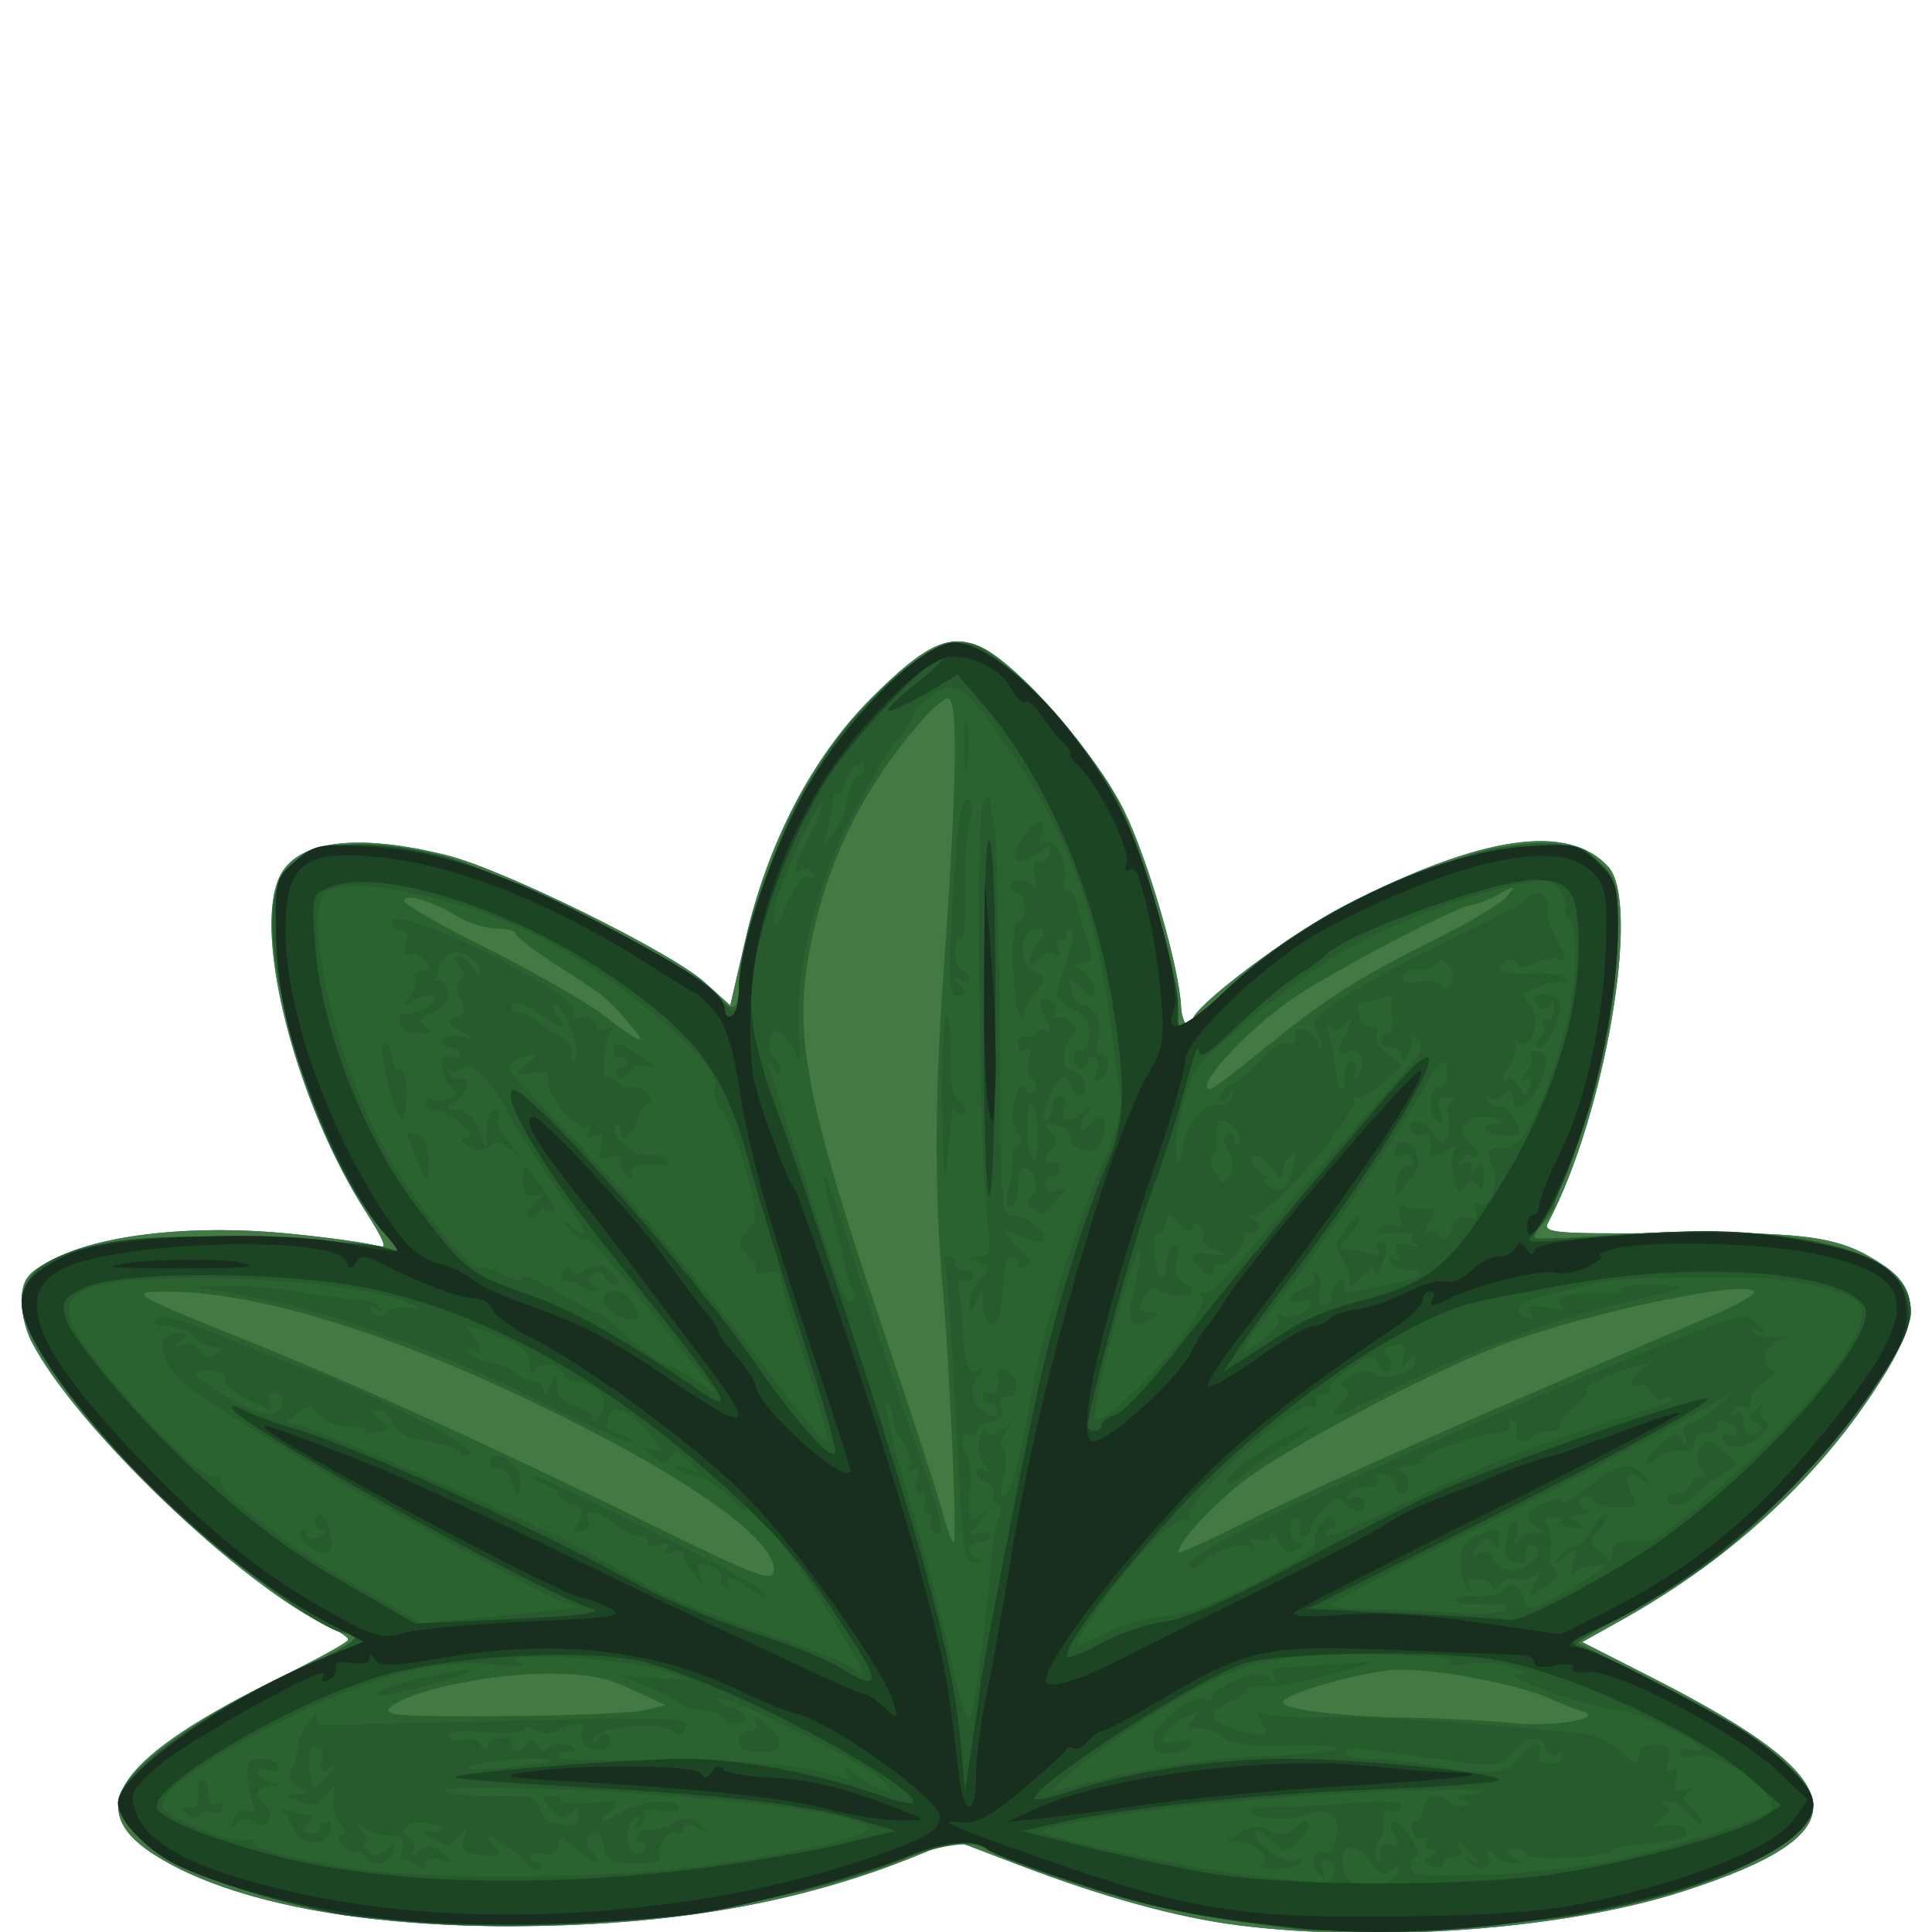 <?xml version="1.0" encoding="UTF-8" standalone="no"?>
<!-- Created with Inkscape (http://www.inkscape.org/) -->

<svg
   width="185"
   height="185"
   viewBox="0 0 48.948 48.948"
   version="1.1"
   id="svg1"
   sodipodi:docname="gentiana-acaulis-1.svg"
   inkscape:version="1.4 (e7c3feb100, 2024-10-09)"
   xmlns:inkscape="http://www.inkscape.org/namespaces/inkscape"
   xmlns:sodipodi="http://sodipodi.sourceforge.net/DTD/sodipodi-0.dtd"
   xmlns="http://www.w3.org/2000/svg"
   xmlns:svg="http://www.w3.org/2000/svg">
  <sodipodi:namedview
     id="namedview1"
     pagecolor="#ffffff"
     bordercolor="#666666"
     borderopacity="1.0"
     inkscape:showpageshadow="2"
     inkscape:pageopacity="0.0"
     inkscape:pagecheckerboard="0"
     inkscape:deskcolor="#d1d1d1"
     inkscape:document-units="mm"
     inkscape:zoom="1.8041143"
     inkscape:cx="93.674774"
     inkscape:cy="88.686177"
     inkscape:current-layer="layer1" />
  <defs
     id="defs1" />
  <g
     inkscape:label="Ebene 1"
     inkscape:groupmode="layer"
     id="layer1">
    <g
       id="g23807"
       transform="matrix(0.668,0,0,0.668,13.119,-6.238)"
       style="display:inline;stroke-width:1.498">
      <path
         style="fill:#0372c4;stroke-width:1.498"
         d="M 27.303,82.356 C 25.002,82.062 22.224,81.297 19.018,80.076 l -2.465,-0.939 -1.372,0.56 c -4.499,1.837 -9.425,2.694 -15.506,2.696 -5.986,0.002 -10.878,-1.001 -13.57,-2.782 -2.621,-1.735 -1.208,-3.66 4.884,-6.655 1.419,-0.697 2.58,-1.34 2.58,-1.429 0,-0.088 -0.316,-0.305 -0.702,-0.481 -3.279,-1.494 -9.648,-7.59 -11.313,-10.828 -0.248,-0.482 -0.414,-1.256 -0.369,-1.72 0.068,-0.707 0.279,-0.941 1.309,-1.452 1.836,-0.911 5.307,-1.272 8.85,-0.919 1.588,0.158 3.105,0.374 3.37,0.481 0.361,0.145 0.239,-0.187 -0.482,-1.315 -2.631,-4.112 -4.278,-10.483 -3.279,-12.677 0.638,-1.401 2.931,-1.699 6.388,-0.831 2.13,0.535 8.484,3.671 9.744,4.809 l 0.972,0.878 0.586,-2.535 c 0.844,-3.652 2.534,-6.889 4.757,-9.112 2.091,-2.091 3.003,-2.505 4.219,-1.917 1.408,0.682 4.353,4.072 5.389,6.205 0.909,1.869 2.085,5.932 2.149,7.423 0.027,0.633 0.428,1.103 0.428,0.502 0,-0.506 3.72,-3.304 5.821,-4.378 5.168,-2.643 8.441,-3.118 9.956,-1.444 1.241,1.371 -0.121,9.411 -2.286,13.493 -0.21,0.396 0.206,0.431 4.715,0.397 5.251,-0.04 6.387,0.134 8.014,1.227 1.3,0.873 1.333,1.976 0.122,3.985 -2.28,3.78 -5.759,7.057 -10.021,9.439 l -1.539,0.86 2.597,1.321 c 7.867,4.002 8.147,5.909 1.194,8.145 -4.422,1.422 -11.499,1.957 -16.853,1.273 z"
         id="path23803" />
      <path
         style="fill:#447943;stroke-width:1.498"
         d="M 27.303,82.356 C 25.002,82.062 22.224,81.297 19.018,80.076 l -2.465,-0.939 -1.372,0.56 c -4.499,1.837 -9.425,2.694 -15.506,2.696 -5.986,0.002 -10.878,-1.001 -13.57,-2.782 -2.621,-1.735 -1.208,-3.66 4.884,-6.655 1.419,-0.697 2.58,-1.34 2.58,-1.429 0,-0.088 -0.316,-0.305 -0.702,-0.481 -3.279,-1.494 -9.648,-7.59 -11.313,-10.828 -0.248,-0.482 -0.414,-1.256 -0.369,-1.72 0.068,-0.707 0.279,-0.941 1.309,-1.452 1.836,-0.911 5.307,-1.272 8.85,-0.919 1.588,0.158 3.105,0.374 3.37,0.481 0.361,0.145 0.239,-0.187 -0.482,-1.315 -2.631,-4.112 -4.278,-10.483 -3.279,-12.677 0.638,-1.401 2.931,-1.699 6.388,-0.831 2.13,0.535 8.484,3.671 9.744,4.809 l 0.972,0.878 0.586,-2.535 c 0.844,-3.652 2.534,-6.889 4.757,-9.112 2.091,-2.091 3.003,-2.505 4.219,-1.917 1.408,0.682 4.353,4.072 5.389,6.205 0.909,1.869 2.085,5.932 2.149,7.423 0.027,0.633 0.428,1.103 0.428,0.502 0,-0.506 3.72,-3.304 5.821,-4.378 5.168,-2.643 8.441,-3.118 9.956,-1.444 1.241,1.371 -0.121,9.411 -2.286,13.493 -0.21,0.396 0.206,0.431 4.715,0.397 5.251,-0.04 6.387,0.134 8.014,1.227 1.3,0.873 1.333,1.976 0.122,3.985 -2.28,3.78 -5.759,7.057 -10.021,9.439 l -1.539,0.86 2.597,1.321 c 7.867,4.002 8.147,5.909 1.194,8.145 -4.422,1.422 -11.499,1.957 -16.853,1.273 z"
         id="path23795" />
      <path
         style="fill:#2b6330;stroke-width:1.498"
         d="M 29.552,82.503 C 25.919,82.074 24.15,81.72 21.545,80.902 19.91,80.388 18.291,79.788 17.947,79.568 17.17,79.071 16.335,79.194 13.352,80.246 8.251,82.044 0.99,82.808 -4.844,82.161 -8.795,81.723 -12.865,80.429 -14.157,79.2 c -0.553,-0.526 -1.005,-1.19 -1.005,-1.476 0,-1.141 3.179,-3.452 7.254,-5.272 1.637,-0.731 2.161,-1.169 1.399,-1.169 -0.855,0 -4.775,-2.963 -7.33,-5.54 -4.436,-4.474 -5.765,-6.909 -4.448,-8.143 1.171,-1.097 3.571,-1.48 8.285,-1.321 2.328,0.079 4.53,0.234 4.892,0.344 l 0.659,0.201 -0.742,-0.882 c -2.297,-2.729 -4.559,-9.767 -4.036,-12.555 0.366,-1.951 2.628,-2.522 6.333,-1.599 2.221,0.553 9.513,4.196 10.32,5.156 0.716,0.85 0.963,0.778 0.963,-0.284 0,-1.26 1.313,-5.305 2.287,-7.047 1.813,-3.241 4.574,-5.903 6.125,-5.903 0.747,0 1.191,0.312 2.921,2.051 1.349,1.356 2.373,2.688 3.022,3.932 0.969,1.856 2.313,6.601 2.314,8.164 l 3.42e-4,0.785 1.521,-1.488 c 2.052,-2.008 4.345,-3.426 7.566,-4.68 3.592,-1.399 5.703,-1.534 6.881,-0.442 0.625,0.579 0.7,0.842 0.699,2.447 -0.001,2.572 -0.706,6.262 -1.606,8.408 -0.426,1.016 -0.775,1.959 -0.775,2.096 0,0.137 -0.198,0.467 -0.439,0.734 -0.242,0.267 -0.39,0.528 -0.331,0.581 0.06,0.052 1.656,-0.013 3.548,-0.146 6.64,-0.466 10.716,0.651 10.716,2.936 0,1.085 -2.33,4.476 -4.757,6.924 -2.068,2.086 -4.16,3.629 -6.582,4.854 l -1.417,0.717 3.269,1.666 c 3.623,1.846 5.783,3.533 5.783,4.517 0,1.462 -4.123,3.38 -9.08,4.224 -2.352,0.401 -8.784,0.714 -10.499,0.511 z m 10.812,-8.258 c -0.198,-0.055 -0.737,-0.268 -1.196,-0.474 -1.409,-0.631 -4.879,-1.237 -6.164,-1.077 -1.56,0.194 -3.981,0.929 -3.981,1.208 0,0.28 2.198,0.542 4.895,0.584 1.164,0.018 2.891,0.111 3.836,0.206 1.549,0.156 3.55,-0.187 2.61,-0.447 z M 4.814,74.202 5.608,74.01 4.296,73.403 C 3.261,72.924 2.55,72.802 0.918,72.821 c -2.181,0.025 -5.101,0.674 -5.752,1.277 -0.327,0.303 0.331,0.354 4.233,0.328 C 1.941,74.409 4.377,74.308 4.814,74.202 Z m 4.895,-5.342 c 0,-1.226 -3.58,-3.698 -9.298,-6.421 C -5.221,59.758 -10.116,58.301 -13.411,58.326 c -1.381,0.01 -1.219,0.105 3.283,1.914 4.032,1.621 9.374,4.055 15.206,6.929 4.09,2.016 4.63,2.213 4.63,1.691 z M 36.696,62.938 c 3.565,-1.546 7.344,-3.172 8.397,-3.614 1.053,-0.442 1.861,-0.89 1.796,-0.995 -0.306,-0.494 -6.717,0.882 -9.786,2.101 -2.838,1.128 -7.835,3.77 -9.488,5.018 -1.205,0.91 -2.562,2.375 -2.562,2.767 0,0.071 1.161,-0.455 2.58,-1.169 1.419,-0.714 5.497,-2.563 9.062,-4.109 z m -20.229,1.002 c -0.103,-2.146 -0.226,-4.319 -0.274,-4.829 -0.402,-4.264 -0.41,-7.857 -0.028,-13.169 0.493,-6.863 0.541,-10.114 0.151,-10.114 -0.359,0 -1.74,1.587 -2.725,3.131 -1.205,1.89 -1.984,3.817 -2.453,6.067 -0.734,3.521 -0.286,5.869 2.939,15.408 0.959,2.838 1.877,5.665 2.04,6.284 0.163,0.618 0.35,1.124 0.417,1.124 0.066,0 0.037,-1.756 -0.066,-3.903 z M 28.316,49.099 c 2.314,-1.885 3.566,-2.683 6.527,-4.156 1.256,-0.625 2.454,-1.344 2.663,-1.597 0.354,-0.429 0.335,-0.436 -0.282,-0.099 -0.364,0.199 -0.862,0.395 -1.108,0.436 -0.67,0.112 -5.189,2.479 -6.697,3.508 -1.794,1.223 -3.831,3.455 -3.154,3.455 0.084,0 1.007,-0.696 2.051,-1.546 z M 4.259,48.206 C 3.386,47.188 3.263,47.087 1.575,46.01 0.667,45.431 -0.077,44.867 -0.079,44.758 -0.08,44.649 -0.408,44.559 -0.809,44.558 -1.209,44.558 -1.893,44.341 -2.33,44.076 c -0.955,-0.58 -1.984,-0.874 -1.984,-0.568 0,0.122 1.425,0.936 3.166,1.808 1.741,0.873 3.723,2.012 4.404,2.531 1.424,1.087 1.721,1.193 1.004,0.358 z"
         id="path23786" />
      <path
         style="fill:#275a2d;stroke-width:1.498"
         d="M 29.552,82.502 C 25.816,82.064 23.997,81.687 21.226,80.777 19.483,80.205 17.941,79.62 17.799,79.478 c -0.416,-0.416 -1.6,-0.3 -2.975,0.291 -4.033,1.733 -11.136,2.803 -16.888,2.544 -3.987,-0.18 -5.755,-0.47 -8.853,-1.456 -2.392,-0.761 -4.245,-2.129 -4.245,-3.134 0,-1.141 3.179,-3.452 7.254,-5.272 1.637,-0.731 2.161,-1.169 1.399,-1.169 -0.855,0 -4.775,-2.963 -7.33,-5.54 -3.012,-3.038 -4.718,-5.355 -4.935,-6.702 -0.335,-2.078 2.466,-2.972 8.631,-2.755 2.26,0.08 4.463,0.231 4.896,0.337 l 0.787,0.192 -0.738,-0.877 c -2.292,-2.724 -4.554,-9.765 -4.032,-12.55 0.366,-1.951 2.628,-2.522 6.333,-1.599 2.245,0.559 9.513,4.196 10.332,5.17 0.828,0.984 0.951,0.972 0.951,-0.091 0,-2.4 2.093,-7.548 4.014,-9.873 1.404,-1.699 3.408,-3.285 4.152,-3.285 1.657,0 4.822,3.214 6.384,6.482 0.985,2.061 2.119,6.181 2.119,7.697 0,0.742 0.022,0.731 1.521,-0.736 2.056,-2.012 4.343,-3.424 7.612,-4.703 2.186,-0.855 3.074,-1.069 4.437,-1.069 1.488,0 1.792,0.088 2.401,0.698 0.613,0.613 0.697,0.909 0.697,2.447 -0.001,2.649 -0.726,6.247 -1.764,8.758 -0.512,1.239 -1.056,2.404 -1.208,2.589 -0.153,0.185 -0.231,0.378 -0.174,0.428 0.057,0.05 1.592,-0.015 3.411,-0.144 6.658,-0.474 10.848,0.662 10.848,2.939 0,1.709 -4.874,7.64 -8.07,9.82 -0.728,0.496 -2.156,1.347 -3.175,1.89 -1.019,0.543 -1.673,0.991 -1.455,0.994 0.812,0.013 6.46,3.091 7.705,4.199 1.586,1.412 1.66,2.08 0.351,3.159 -1.15,0.948 -5.019,2.298 -8.078,2.819 -2.313,0.394 -8.885,0.718 -10.562,0.522 z m 1.41,-2.07 c 0.079,-0.206 -0.021,-0.438 -0.223,-0.516 -0.254,-0.098 -0.318,-0.003 -0.209,0.309 0.123,0.351 0.085,0.382 -0.176,0.142 -0.36,-0.333 -0.127,-0.987 0.266,-0.744 0.131,0.081 0.318,-0.168 0.414,-0.553 0.211,-0.842 -0.253,-1.225 -1.096,-0.905 -0.633,0.241 -1.883,0.176 -2.172,-0.113 -0.099,-0.099 0.232,-0.176 0.736,-0.172 0.504,0.004 1.839,-0.063 2.967,-0.149 1.387,-0.106 2.051,-0.065 2.051,0.128 0,0.157 -0.169,0.22 -0.376,0.141 -0.254,-0.097 -0.351,0.013 -0.299,0.339 0.043,0.266 -0.037,0.628 -0.178,0.805 -0.141,0.177 -0.194,0.475 -0.119,0.661 0.082,0.203 0.145,0.142 0.157,-0.152 0.014,-0.328 0.155,-0.44 0.424,-0.337 0.329,0.126 0.351,0.058 0.123,-0.369 -0.407,-0.76 0.127,-0.645 0.64,0.138 0.238,0.364 0.331,0.661 0.207,0.661 -0.125,0 -0.227,0.181 -0.227,0.402 0,0.343 0.434,0.385 2.932,0.286 1.613,-0.064 3.825,-0.314 4.917,-0.555 1.863,-0.412 5.496,-1.572 5.765,-1.841 0.532,-0.532 -1.898,-2.323 -2.823,-2.081 -0.317,0.083 -0.561,0.022 -0.561,-0.141 0,-0.158 0.179,-0.219 0.397,-0.135 0.218,0.084 0.397,0.082 0.397,-0.004 0,-0.283 -2.616,-1.488 -3.232,-1.489 -0.784,-0.002 -4.476,-1.304 -3.779,-1.333 0.454,-0.019 0.435,-0.061 -0.132,-0.29 -0.364,-0.147 -1.138,-0.197 -1.72,-0.112 -0.683,0.101 -0.927,0.07 -0.688,-0.086 0.236,-0.154 -0.84,-0.255 -2.959,-0.277 -3.849,-0.04 -5.003,0.262 -7.994,2.092 -2.181,1.335 -4.728,3.317 -3.969,3.09 2.367,-0.709 5.491,-1.241 7.756,-1.32 1.486,-0.052 2.788,-0.181 2.894,-0.286 0.106,-0.106 -0.73,-0.165 -1.856,-0.132 -1.526,0.045 -2.166,-0.043 -2.511,-0.345 -0.254,-0.223 -0.678,-0.369 -0.94,-0.327 -0.408,0.067 -0.427,0.016 -0.132,-0.347 0.276,-0.34 0.176,-0.326 -0.5,0.07 -0.887,0.519 -0.928,1.063 -0.058,0.787 0.279,-0.088 0.507,-0.047 0.507,0.091 0,0.139 -0.328,0.3 -0.728,0.359 -0.59,0.087 -0.735,0.001 -0.763,-0.449 -0.042,-0.668 1.547,-1.867 2.072,-1.564 0.19,0.11 0.256,0.101 0.146,-0.02 -0.109,-0.12 0.248,-0.421 0.794,-0.667 0.745,-0.336 1.088,-0.375 1.374,-0.154 0.291,0.224 0.334,0.215 0.183,-0.037 -0.129,-0.215 -0.031,-0.334 0.28,-0.34 0.263,-0.005 1.193,-0.063 2.066,-0.128 l 1.587,-0.118 -1.852,0.527 c -1.019,0.29 -2.12,0.483 -2.447,0.429 -0.327,-0.054 -0.595,-0.015 -0.595,0.087 0,0.102 -0.298,0.321 -0.661,0.487 -1.1,0.501 -0.803,0.906 0.906,1.235 0.484,0.093 0.516,0.039 0.259,-0.44 -0.226,-0.422 -0.218,-0.5 0.033,-0.345 0.179,0.111 1.305,0.178 2.502,0.149 1.8,-0.043 4.998,0.159 9.73,0.616 0.402,0.039 1.027,0.349 1.389,0.689 0.546,0.513 0.658,0.542 0.658,0.175 0,-0.292 0.218,-0.443 0.637,-0.443 0.522,0 0.61,0.103 0.487,0.571 -0.096,0.366 -0.048,0.508 0.132,0.397 0.178,-0.11 0.23,0.023 0.142,0.359 -0.112,0.428 -0.041,0.502 0.355,0.372 0.35,-0.114 0.394,-0.089 0.152,0.086 -0.276,0.198 -0.263,0.313 0.066,0.587 0.225,0.187 0.409,0.471 0.409,0.631 0,0.16 -0.185,0.026 -0.412,-0.297 -0.227,-0.323 -0.613,-0.579 -0.86,-0.567 -0.297,0.014 -0.332,0.067 -0.103,0.159 0.258,0.103 0.225,0.229 -0.132,0.498 -0.445,0.336 -0.438,0.353 0.113,0.254 0.647,-0.116 1.11,0.319 0.551,0.518 -0.191,0.068 -0.824,0.156 -1.406,0.197 -0.582,0.04 -1.122,0.158 -1.2,0.261 -0.197,0.262 -3.166,0.402 -3.166,0.149 0,-0.113 -0.208,-0.204 -0.463,-0.201 -0.396,0.004 -0.405,0.041 -0.066,0.261 0.35,0.226 0.348,0.257 -0.013,0.261 -0.226,0.002 -0.56,-0.145 -0.743,-0.327 -0.267,-0.265 -0.3,-0.243 -0.165,0.112 0.178,0.467 -0.455,0.538 -0.857,0.096 -0.114,-0.125 -0.029,-0.126 0.191,-9.67e-4 0.342,0.194 0.347,0.164 0.034,-0.222 -0.393,-0.485 -0.697,-0.614 -0.431,-0.183 0.09,0.146 -0.022,0.265 -0.249,0.265 -0.227,0 -0.412,0.115 -0.412,0.256 0,0.141 -0.189,0.184 -0.419,0.095 -0.337,-0.129 -0.35,-0.204 -0.066,-0.385 0.286,-0.181 0.287,-0.224 0.007,-0.228 -0.194,-0.002 -0.263,-0.138 -0.158,-0.31 0.11,-0.178 0.073,-0.234 -0.089,-0.134 -0.153,0.094 -0.346,-0.006 -0.429,-0.224 -0.083,-0.217 -0.036,-0.395 0.105,-0.395 0.141,0 0.256,-0.172 0.256,-0.381 0,-0.554 0.493,-0.772 0.929,-0.41 0.207,0.172 0.529,0.251 0.716,0.176 0.203,-0.082 0.127,-0.161 -0.19,-0.197 -0.291,-0.033 0.007,-0.153 0.661,-0.267 0.687,-0.119 -0.545,-0.154 -2.91,-0.082 -4.234,0.129 -9.888,0.676 -12.435,1.204 -1.41,0.292 -1.431,0.309 -0.661,0.535 1.688,0.497 5.911,1.321 7.805,1.522 1.091,0.116 2.12,0.227 2.287,0.246 0.166,0.019 0.367,-0.134 0.446,-0.34 z m -2.788,-0.355 c 0.517,-0.174 -0.141,-0.855 -0.837,-0.867 -0.529,-0.009 -0.523,-0.031 0.098,-0.375 0.428,-0.237 0.768,-0.277 0.964,-0.114 0.351,0.292 0.939,0.216 1.205,-0.156 0.101,-0.141 0.26,-0.181 0.353,-0.088 0.093,0.093 -0.054,0.392 -0.327,0.664 -0.476,0.476 -0.515,0.477 -0.993,0.023 -0.274,-0.26 -0.558,-0.412 -0.632,-0.338 -0.256,0.256 1.048,1.232 1.442,1.081 0.218,-0.084 0.329,-0.043 0.246,0.091 -0.083,0.134 -0.536,0.232 -1.006,0.218 -0.47,-0.014 -0.702,-0.077 -0.514,-0.14 z m 5.192,0.296 c 0.134,-0.35 0.094,-0.374 -0.208,-0.124 -0.299,0.248 -0.474,0.176 -0.866,-0.354 -0.575,-0.778 -1.213,-0.566 -0.98,0.326 0.119,0.454 0.348,0.586 1.02,0.586 0.56,0 0.926,-0.154 1.034,-0.434 z M 5.513,80.272 c 3.911,-0.386 8.327,-1.337 7.737,-1.667 -0.809,-0.453 -2.438,-0.713 -6.939,-1.11 -4.391,-0.387 -10.443,-0.492 -8.906,-0.154 0.437,0.096 1.353,0.148 2.037,0.116 1.029,-0.048 1.272,0.03 1.407,0.456 0.09,0.283 0.244,0.523 0.344,0.534 0.099,0.011 0.389,0.06 0.644,0.109 0.286,0.055 0.463,-0.074 0.463,-0.338 0,-0.318 -0.076,-0.35 -0.3,-0.126 -0.224,0.224 -0.392,0.209 -0.661,-0.06 -0.459,-0.459 -0.455,-0.575 0.024,-0.575 0.212,0 0.333,0.084 0.269,0.187 -0.064,0.103 0.448,0.135 1.136,0.071 1.17,-0.108 1.218,-0.089 0.738,0.298 -0.659,0.531 -0.318,0.538 0.487,0.01 0.602,-0.395 2.355,-0.468 2.121,-0.089 -0.065,0.105 -0.424,0.136 -0.797,0.068 -0.396,-0.072 -0.613,-0.017 -0.521,0.132 0.087,0.14 0.018,0.341 -0.152,0.447 -0.207,0.128 -0.238,0.076 -0.096,-0.155 0.142,-0.229 0.111,-0.282 -0.091,-0.158 -0.366,0.226 -0.406,1.123 -0.059,1.337 0.135,0.084 0.321,0.031 0.412,-0.117 0.091,-0.148 0.033,-0.269 -0.13,-0.269 -0.163,0 -0.22,-0.122 -0.128,-0.272 0.092,-0.149 0.308,-0.243 0.479,-0.209 0.171,0.034 0.562,-0.077 0.87,-0.247 0.446,-0.247 0.66,-0.229 1.058,0.091 0.472,0.379 0.467,0.385 -0.096,0.113 -0.43,-0.209 -0.595,-0.208 -0.595,0.001 0,0.159 -0.113,0.22 -0.251,0.134 -0.292,-0.18 -0.871,0.766 -0.621,1.015 0.092,0.092 -0.316,0.167 -0.907,0.167 -0.94,0 -1.096,-0.087 -1.249,-0.7 -0.128,-0.51 -0.255,-0.621 -0.467,-0.408 -0.212,0.212 -0.2,0.402 0.047,0.7 0.493,0.594 0.085,0.5 -0.597,-0.138 -0.515,-0.482 -0.595,-0.494 -0.675,-0.108 -0.059,0.286 -0.266,0.393 -0.595,0.307 -0.278,-0.073 -0.505,-0.024 -0.505,0.108 0,0.132 0.139,0.24 0.309,0.24 0.17,0 0.22,0.089 0.111,0.198 -0.109,0.109 -0.339,0.02 -0.512,-0.198 -0.173,-0.218 -0.61,-0.564 -0.971,-0.77 -0.606,-0.345 -0.628,-0.339 -0.287,0.073 0.334,0.404 0.29,0.44 -0.463,0.383 -0.701,-0.053 -0.807,-0.148 -0.672,-0.602 0.146,-0.493 0.129,-0.501 -0.198,-0.089 -0.325,0.408 -0.42,0.412 -1.02,0.048 -0.364,-0.221 -0.457,-0.339 -0.207,-0.263 0.25,0.076 0.51,0.05 0.577,-0.059 0.067,-0.109 -0.226,-0.225 -0.653,-0.257 -0.759,-0.058 -1.041,0.283 -0.507,0.613 0.148,0.091 0.185,0.307 0.082,0.479 -0.133,0.221 -0.07,0.217 0.216,-0.014 0.324,-0.262 0.503,-0.246 0.911,0.08 0.49,0.392 0.487,0.401 -0.088,0.242 -0.376,-0.103 -0.595,-0.048 -0.595,0.151 0,0.233 -0.092,0.239 -0.355,0.02 -0.195,-0.162 -0.425,-0.224 -0.511,-0.139 -0.086,0.086 -0.091,-0.094 -0.011,-0.399 0.118,-0.451 0.025,-0.555 -0.494,-0.555 -0.352,0 -0.806,-0.149 -1.01,-0.331 -0.316,-0.281 -0.319,-0.262 -0.021,0.132 0.193,0.255 0.252,0.463 0.133,0.463 -0.12,0 -0.08,0.138 0.089,0.306 0.232,0.232 0.407,0.223 0.72,-0.037 0.351,-0.291 0.389,-0.277 0.247,0.091 -0.186,0.484 -0.783,0.579 -1.039,0.165 -0.091,-0.148 -0.247,-0.22 -0.346,-0.16 -0.099,0.06 -0.334,-0.057 -0.521,-0.26 -0.241,-0.261 -0.251,-0.369 -0.034,-0.369 0.211,0 0.194,-0.137 -0.056,-0.438 -0.2,-0.241 -0.324,-0.687 -0.276,-0.992 0.082,-0.522 0.066,-0.527 -0.271,-0.078 -0.286,0.381 -0.49,0.424 -1.013,0.215 -0.565,-0.226 -0.583,-0.265 -0.126,-0.286 0.491,-0.023 0.496,-0.044 0.061,-0.298 -0.274,-0.16 -0.386,-0.403 -0.269,-0.587 0.208,-0.327 0.252,-0.478 0.307,-1.058 0.018,-0.19 0.22,-0.577 0.45,-0.86 0.229,-0.282 0.341,-0.365 0.249,-0.183 -0.17,0.335 0.098,0.43 1.054,0.371 0.291,-0.018 3.355,-0.099 6.809,-0.18 5.636,-0.132 6.264,-0.105 6.121,0.268 -0.117,0.304 -0.25,0.34 -0.498,0.134 -0.476,-0.395 -2.86,-0.154 -2.982,0.301 -0.081,0.305 -0.056,0.305 0.154,0.005 0.177,-0.253 0.306,-0.272 0.434,-0.064 0.1,0.162 -0.016,0.371 -0.258,0.464 C 2.766,75.861 2.227,75.319 2.466,74.933 2.643,74.646 1.994,74.673 1.521,74.972 1.284,75.122 0.944,75.11 0.629,74.942 0.349,74.792 0.187,74.777 0.268,74.91 c 0.086,0.139 -0.531,0.191 -1.46,0.124 -1.116,-0.081 -1.554,-0.028 -1.431,0.171 0.098,0.158 0.364,0.216 0.593,0.128 0.228,-0.088 0.52,0.007 0.649,0.21 0.167,0.264 0.235,0.275 0.238,0.039 0.002,-0.182 0.249,-0.331 0.549,-0.331 0.3,0 0.471,0.119 0.381,0.265 -0.09,0.146 -0.044,0.265 0.101,0.265 0.146,0 0.346,-0.132 0.446,-0.293 0.126,-0.204 0.251,-0.184 0.412,0.066 0.164,0.254 0.289,0.273 0.43,0.064 0.121,-0.179 0.406,-0.212 0.728,-0.085 0.449,0.178 0.459,0.213 0.066,0.228 -0.255,0.01 -0.463,0.108 -0.463,0.217 -2.548e-4,0.109 1.577,0.162 3.506,0.117 3.144,-0.073 6.016,0.189 7.251,0.663 0.331,0.127 0.387,0.075 0.222,-0.206 -0.161,-0.274 -0.083,-0.261 0.287,0.047 0.28,0.233 0.74,0.506 1.023,0.607 0.486,0.174 0.49,0.157 0.068,-0.309 -0.57,-0.63 -5.98,-3.349 -6.208,-3.12 -0.095,0.095 0.091,0.241 0.412,0.325 0.321,0.084 0.584,0.258 0.584,0.386 0,0.32 -0.724,0.296 -0.926,-0.031 C 7.634,74.312 7.294,74.193 6.968,74.193 6.642,74.193 6.259,74.077 6.117,73.935 5.975,73.793 5.386,73.493 4.807,73.269 l -1.052,-0.408 1.455,0.108 1.455,0.108 -1.191,-0.389 c -1.334,-0.436 -6.305,-0.734 -5.424,-0.325 0.362,0.168 0.061,0.199 -0.955,0.097 -2.154,-0.215 -4.66,0.457 -8.082,2.17 -3.045,1.524 -4.753,2.788 -4.444,3.289 0.278,0.45 2.565,1.346 3.088,1.209 0.259,-0.068 0.41,-0.024 0.335,0.097 -0.144,0.232 1.925,0.732 4.369,1.056 2.241,0.297 8.105,0.292 11.151,-0.008 z M -8.471,78.757 c -0.094,-0.255 -0.299,-0.564 -0.455,-0.686 -0.168,-0.133 -0.087,-0.159 0.201,-0.066 0.267,0.086 0.609,0.157 0.76,0.157 0.182,0 0.176,0.12 -0.017,0.353 -0.222,0.267 -0.197,0.353 0.1,0.353 0.216,0 0.393,-0.099 0.393,-0.22 0,-0.121 0.115,-0.22 0.256,-0.22 0.141,0 0.188,0.179 0.104,0.397 -0.209,0.546 -1.132,0.5 -1.341,-0.066 z m -2.308,-0.412 c 0.104,-0.273 0.344,-0.416 0.559,-0.334 0.207,0.079 0.31,0.036 0.228,-0.096 -0.082,-0.132 -0.191,-0.607 -0.244,-1.055 -0.082,-0.707 -0.012,-0.815 0.532,-0.815 0.345,0 0.627,0.132 0.627,0.293 0,0.161 -0.179,0.224 -0.397,0.141 -0.218,-0.084 -0.397,-0.046 -0.397,0.085 0,0.13 0.208,0.291 0.463,0.358 0.441,0.115 0.441,0.122 0,0.152 -0.53,0.035 -0.595,0.322 -0.169,0.748 0.406,0.406 0.031,0.985 -0.404,0.624 -0.226,-0.188 -0.427,-0.171 -0.654,0.053 -0.259,0.257 -0.289,0.225 -0.145,-0.154 z m -1.738,-0.188 c -0.341,-0.217 -0.334,-0.253 0.051,-0.256 0.305,-0.003 0.415,-0.173 0.346,-0.533 -0.056,-0.291 0.01,-0.529 0.147,-0.529 0.137,0 0.249,0.245 0.249,0.545 0,0.3 0.119,0.471 0.265,0.381 0.146,-0.09 0.265,-0.025 0.265,0.145 0,0.17 -0.171,0.243 -0.38,0.163 -0.209,-0.08 -0.417,-0.037 -0.463,0.096 -0.049,0.143 -0.245,0.138 -0.48,-0.011 z M 8.386,75.383 c 0,-0.218 0.186,-0.397 0.412,-0.397 0.227,0 0.339,-0.119 0.249,-0.265 -0.249,-0.402 0.043,-0.316 0.51,0.151 0.624,0.624 0.505,0.907 -0.378,0.907 -0.529,0 -0.794,-0.132 -0.794,-0.397 z M -4.579,73.236 c 0.655,-0.207 1.667,-0.434 2.249,-0.505 0.825,-0.101 0.68,-0.013 -0.661,0.401 -0.946,0.292 -1.958,0.519 -2.249,0.505 -0.291,-0.014 0.007,-0.194 0.661,-0.401 z m -2.612,3.42 c 0.309,-0.381 0.308,-0.414 -0.009,-0.223 -0.283,0.171 -0.339,0.098 -0.235,-0.302 0.088,-0.337 0.007,-0.526 -0.226,-0.526 -0.301,0 -0.356,0.698 -0.115,1.433 0.053,0.161 0.248,0.034 0.585,-0.382 z m 8.411,-0.515 c 0.233,-0.202 -2.519,-0.046 -3.021,0.171 -0.328,0.142 0.126,0.171 1.191,0.077 0.946,-0.084 1.769,-0.195 1.83,-0.247 z m 36.738,-0.095 c 0.364,-0.583 0.99,-0.732 0.78,-0.186 -0.077,0.2 0.076,0.358 0.369,0.38 0.275,0.021 0.5,-0.081 0.5,-0.226 0,-0.145 -0.107,-0.198 -0.237,-0.117 -0.13,0.081 -0.305,-0.032 -0.389,-0.249 -0.212,-0.554 -0.684,-0.492 -1.252,0.163 -0.465,0.536 -0.575,0.546 -2.809,0.247 -1.279,-0.171 -2.593,-0.346 -2.92,-0.389 -0.327,-0.043 -0.595,0.024 -0.595,0.15 0,0.125 0.506,0.235 1.124,0.243 0.618,0.008 1.601,0.114 2.183,0.234 1.929,0.399 2.887,0.325 3.246,-0.249 z M 17.617,71.679 c 0.172,-1.455 0.345,-3.067 0.385,-3.582 0.04,-0.515 0.156,-1.072 0.259,-1.238 0.103,-0.167 0.064,-0.379 -0.086,-0.472 -0.15,-0.093 -0.204,-0.281 -0.12,-0.417 0.084,-0.136 -0.033,-0.32 -0.26,-0.407 -0.228,-0.087 -0.414,-0.272 -0.414,-0.411 0,-0.139 0.149,-0.162 0.331,-0.053 0.228,0.137 0.219,0.061 -0.03,-0.246 -0.343,-0.423 -0.208,-1.504 0.144,-1.153 0.092,0.092 0.357,0.02 0.589,-0.161 0.368,-0.287 0.378,-0.273 0.078,0.111 -0.202,0.259 -0.241,0.503 -0.094,0.594 0.148,0.092 0.162,0.546 0.033,1.114 -0.144,0.64 -0.128,0.872 0.048,0.695 0.298,-0.298 0.618,-1.542 1.018,-3.964 0.348,-2.105 1.657,-6.299 2.686,-8.607 0.608,-1.362 0.763,-2.026 0.649,-2.778 -0.082,-0.544 -0.217,-1.524 -0.299,-2.179 -0.572,-4.566 -1.552,-7.31 -3.768,-10.555 -1.855,-2.716 -2.137,-2.924 -3.058,-2.252 -0.38,0.277 -0.695,0.606 -0.699,0.73 -0.005,0.125 -0.304,0.578 -0.666,1.008 -0.362,0.43 -1.201,1.876 -1.864,3.213 -1.295,2.61 -1.989,5.689 -1.819,8.069 0.049,0.683 0.02,1.012 -0.063,0.731 -0.083,-0.281 -0.305,-0.665 -0.494,-0.853 -0.28,-0.28 -0.373,-0.264 -0.509,0.092 -0.092,0.239 -0.044,0.557 0.107,0.708 0.15,0.15 0.271,0.398 0.269,0.551 -0.002,0.153 -0.133,0.099 -0.29,-0.119 -0.23,-0.32 -0.251,-0.295 -0.106,0.132 0.099,0.291 0.577,1.779 1.064,3.307 1.612,5.066 1.791,5.542 2.024,5.398 0.127,-0.079 0.146,-0.281 0.041,-0.451 -0.105,-0.169 -0.216,-0.488 -0.247,-0.709 -0.031,-0.221 -0.253,-1.099 -0.491,-1.951 -0.239,-0.852 -0.389,-1.595 -0.333,-1.65 0.055,-0.055 0.608,1.535 1.228,3.534 0.62,1.999 1.594,4.919 2.164,6.489 1.055,2.904 1.25,3.79 0.768,3.493 -0.148,-0.091 -0.2,-0.277 -0.117,-0.412 0.084,-0.135 0.03,-0.246 -0.12,-0.246 -0.15,0 -0.203,-0.179 -0.12,-0.397 0.084,-0.218 0.012,-0.397 -0.158,-0.397 -0.196,0 -0.245,-0.207 -0.132,-0.562 0.131,-0.414 0.09,-0.508 -0.155,-0.356 -0.217,0.134 -0.268,0.099 -0.145,-0.099 0.104,-0.168 0.003,-0.57 -0.224,-0.894 -0.227,-0.324 -0.412,-0.8 -0.412,-1.059 0,-0.259 -0.103,-0.47 -0.228,-0.47 -0.125,0 0.273,1.697 0.885,3.77 0.612,2.074 1.33,4.816 1.594,6.095 0.265,1.279 0.563,2.231 0.664,2.117 0.1,-0.114 0.323,-1.399 0.496,-2.854 z m -0.616,-3.28 c -0.081,-0.13 -0.261,-2.633 -0.4,-5.561 -0.14,-2.929 -0.326,-5.441 -0.414,-5.584 -0.088,-0.143 -0.034,-0.259 0.12,-0.259 0.154,0 0.28,0.119 0.28,0.265 0,0.146 0.186,0.265 0.412,0.265 0.227,0 0.338,0.121 0.246,0.269 -0.091,0.148 -0.271,0.204 -0.399,0.125 -0.128,-0.079 -0.18,0.127 -0.115,0.459 0.065,0.331 0.133,0.96 0.152,1.396 0.054,1.255 0.239,1.746 0.582,1.541 0.208,-0.125 0.201,-0.05 -0.023,0.227 -0.2,0.247 -0.253,0.613 -0.132,0.911 0.217,0.532 0.864,0.805 0.864,0.365 0,-0.146 -0.119,-0.265 -0.265,-0.265 -0.146,0 -0.265,-0.126 -0.265,-0.28 0,-0.154 0.119,-0.207 0.265,-0.117 0.244,0.151 0.383,-0.214 0.288,-0.752 -0.022,-0.123 0.113,-0.172 0.299,-0.11 0.501,0.167 0.586,0.995 0.102,0.995 -0.261,0 -0.351,0.149 -0.25,0.413 0.106,0.276 -0.029,0.462 -0.405,0.56 -0.31,0.081 -0.564,0.26 -0.564,0.397 0,0.137 -0.119,0.176 -0.265,0.086 -0.298,-0.184 -0.366,0.471 -0.08,0.758 0.102,0.102 0.151,0.74 0.109,1.419 -0.071,1.162 -0.048,1.212 0.41,0.856 0.412,-0.32 0.405,-0.281 -0.043,0.258 -0.463,0.556 -0.471,0.614 -0.066,0.467 0.255,-0.093 0.463,-0.054 0.463,0.087 0,0.141 -0.179,0.256 -0.397,0.256 -0.481,0 -0.527,0.433 -0.066,0.619 0.238,0.096 0.243,0.139 0.016,0.154 -0.173,0.011 -0.381,-0.086 -0.461,-0.216 z m 0.821,-8.935 c -0.097,-0.097 -0.185,-0.424 -0.195,-0.728 -0.018,-0.542 -0.022,-0.543 -0.246,-0.022 -0.205,0.476 -0.229,0.481 -0.246,0.047 -0.01,-0.265 0.175,-0.675 0.411,-0.911 0.396,-0.396 0.391,-0.444 -0.066,-0.624 -0.482,-0.189 -0.482,-0.195 -0.002,-0.213 0.439,-0.017 0.475,-0.173 0.327,-1.408 C 17.502,53.068 17.37,40.215 17.644,39.797 c 0.23,-0.353 0.262,-0.353 0.283,0 0.013,0.218 0.086,0.635 0.16,0.926 0.075,0.291 0.156,3.744 0.181,7.673 0.042,6.663 0.076,7.138 0.511,7.065 0.5,-0.085 1.419,0.658 1.149,0.928 -0.089,0.089 -0.481,0.018 -0.87,-0.16 -0.663,-0.302 -0.683,-0.292 -0.332,0.155 0.206,0.263 0.477,0.552 0.602,0.643 0.125,0.091 0.095,0.247 -0.066,0.346 -0.161,0.1 -0.293,0.055 -0.293,-0.099 0,-0.154 -0.099,-0.28 -0.22,-0.28 -0.229,0 -0.293,0.259 -0.386,1.565 -0.06,0.84 -0.263,1.181 -0.54,0.904 z m 1.714,-4.293 c -0.226,-0.143 -0.259,-0.289 -0.09,-0.394 0.329,-0.203 0.239,-1.028 -0.126,-1.15 -0.145,-0.048 -0.283,0.094 -0.308,0.316 -0.024,0.222 -0.064,0.583 -0.088,0.801 -0.024,0.218 -0.146,0.397 -0.27,0.397 -0.124,0 -0.142,-0.327 -0.04,-0.728 0.102,-0.4 0.171,-0.936 0.154,-1.191 -0.018,-0.255 0.094,-0.463 0.249,-0.463 0.179,0 0.165,-0.139 -0.04,-0.386 -0.201,-0.242 -0.252,-0.699 -0.136,-1.226 0.119,-0.543 0.256,-0.724 0.387,-0.512 0.134,0.216 0.261,0.234 0.372,0.054 0.093,-0.151 0.044,-0.352 -0.11,-0.447 -0.154,-0.095 -0.203,-0.416 -0.108,-0.713 0.114,-0.36 0.074,-0.48 -0.122,-0.359 -0.168,0.104 -0.293,-0.001 -0.293,-0.247 0,-0.235 0.111,-0.36 0.246,-0.276 0.135,0.084 0.322,0.029 0.415,-0.121 0.093,-0.15 0.292,-0.197 0.442,-0.105 0.158,0.098 0.142,-0.077 -0.04,-0.415 -0.337,-0.63 -0.216,-0.964 0.246,-0.679 0.158,0.097 0.207,0.306 0.109,0.464 -0.098,0.158 -0.07,0.222 0.062,0.142 0.132,-0.08 0.393,0.021 0.58,0.224 0.188,0.203 0.231,0.369 0.097,0.369 -0.134,0 -0.301,0.295 -0.37,0.656 -0.088,0.458 0.009,0.698 0.322,0.798 0.246,0.078 0.447,0.319 0.447,0.535 0,0.517 -0.342,0.504 -0.543,-0.021 -0.214,-0.559 -0.581,-0.285 -0.92,0.687 -0.166,0.476 -0.177,0.739 -0.026,0.646 0.14,-0.086 0.254,-0.329 0.254,-0.538 0,-0.21 0.132,-0.381 0.293,-0.381 0.161,0 0.229,0.167 0.151,0.371 -0.232,0.605 0.135,0.722 0.726,0.232 0.303,-0.251 0.402,-0.287 0.22,-0.08 -0.424,0.483 -0.436,1.011 -0.013,0.588 0.497,-0.497 0.679,-0.376 0.538,0.358 -0.097,0.508 -0.269,0.656 -0.691,0.595 -0.309,-0.044 -0.562,-0.257 -0.562,-0.473 0,-0.216 -0.234,-0.438 -0.521,-0.494 -0.44,-0.085 -0.469,-0.038 -0.186,0.304 0.226,0.272 0.245,0.46 0.058,0.575 -0.153,0.094 -0.277,0.291 -0.277,0.436 0,0.146 0.119,0.191 0.265,0.101 0.146,-0.09 0.265,0.029 0.265,0.265 0,0.235 -0.119,0.355 -0.265,0.265 -0.146,-0.09 -0.265,0.035 -0.265,0.277 0,0.306 0.138,0.388 0.448,0.269 0.393,-0.151 0.388,-0.105 -0.041,0.369 -0.269,0.297 -0.501,0.539 -0.514,0.537 -0.014,-0.002 -0.187,-0.106 -0.384,-0.232 z m 0.181,-2.939 c -0.023,-0.582 -0.128,-1.058 -0.234,-1.058 -0.106,0 -0.182,0.476 -0.169,1.058 0.013,0.582 0.118,1.058 0.234,1.058 0.116,0 0.192,-0.476 0.169,-1.058 z m -3.612,-0.844 c -0.026,-1.847 0.043,-3.413 0.152,-3.481 0.109,-0.068 0.181,0.581 0.16,1.442 -0.029,1.157 0.066,1.623 0.365,1.79 0.28,0.156 0.312,0.283 0.105,0.41 -0.164,0.101 -0.32,0.029 -0.345,-0.162 -0.026,-0.19 -0.124,0.487 -0.218,1.506 -0.149,1.618 -0.177,1.427 -0.218,-1.506 z m 5.85,-1.353 c 0.091,-0.237 0.052,-0.502 -0.087,-0.588 -0.139,-0.086 -0.253,-0.03 -0.253,0.124 0,0.154 -0.119,0.28 -0.265,0.28 -0.146,0 -0.265,-0.186 -0.265,-0.412 0,-0.227 0.105,-0.347 0.234,-0.268 0.129,0.08 0.288,-0.137 0.354,-0.482 0.091,-0.475 -0.06,-0.733 -0.621,-1.064 -0.662,-0.391 -0.712,-0.514 -0.468,-1.156 0.15,-0.395 0.28,-0.778 0.288,-0.851 0.008,-0.073 0.074,-0.286 0.146,-0.474 0.072,-0.188 0.057,-0.416 -0.034,-0.507 -0.091,-0.091 -0.165,-0.019 -0.165,0.159 0,0.178 -0.118,0.252 -0.262,0.163 -0.155,-0.096 -0.191,0.023 -0.087,0.292 0.113,0.295 0.072,0.391 -0.117,0.274 -0.16,-0.099 -0.366,-0.059 -0.457,0.089 -0.091,0.148 -0.281,0.269 -0.421,0.269 -0.14,0 -0.06,-0.298 0.178,-0.661 0.374,-0.571 0.379,-0.661 0.037,-0.661 -0.639,0 -0.748,1.291 -0.137,1.618 0.474,0.253 0.482,0.315 0.097,0.739 -0.23,0.255 -0.419,0.622 -0.419,0.817 0,0.195 -0.078,0.276 -0.173,0.181 -0.299,-0.299 -0.387,-3.62 -0.096,-3.62 0.148,0 0.269,-0.238 0.269,-0.529 0,-0.291 -0.119,-0.529 -0.265,-0.529 -0.146,0 -0.265,-0.119 -0.265,-0.265 0,-0.38 0.72,-0.327 0.906,0.066 0.086,0.182 0.091,-0.007 0.011,-0.419 -0.084,-0.433 -0.04,-0.685 0.103,-0.597 0.136,0.084 0.321,-0.04 0.412,-0.276 0.152,-0.395 0.113,-0.395 -0.488,-0.001 -0.834,0.546 -1.048,0.207 -0.446,-0.71 0.481,-0.733 0.913,-0.718 0.629,0.022 -0.102,0.265 -0.052,0.348 0.137,0.231 0.387,-0.239 0.938,0.798 0.768,1.447 -0.072,0.276 -0.027,0.438 0.101,0.359 0.128,-0.079 0.305,0.189 0.394,0.595 0.089,0.406 0.23,0.917 0.312,1.135 0.31,0.819 0.276,1.059 -0.152,1.066 -0.395,0.007 -0.393,0.035 0.023,0.278 0.255,0.148 0.463,0.461 0.463,0.694 0,0.377 -0.057,0.373 -0.511,-0.037 -0.49,-0.444 -0.505,-0.44 -0.366,0.091 0.08,0.304 0.297,0.554 0.482,0.554 0.437,0 0.714,0.732 0.515,1.36 -0.086,0.271 -0.029,0.492 0.126,0.492 0.38,0 0.36,0.714 -0.027,0.954 -0.207,0.128 -0.255,0.048 -0.144,-0.24 z m -5.498,-5.851 c 0.192,-3.599 0.353,-4.71 0.654,-4.524 0.127,0.079 0.138,0.471 0.023,0.872 -0.115,0.401 -0.188,1.583 -0.162,2.628 0.026,1.045 -0.05,1.839 -0.168,1.766 -0.119,-0.073 -0.216,0.171 -0.216,0.544 0,0.372 0.119,0.677 0.265,0.677 0.146,0 0.265,0.126 0.265,0.28 0,0.154 -0.149,0.191 -0.331,0.082 -0.263,-0.158 -0.264,-0.116 -0.004,0.205 0.265,0.328 0.251,0.404 -0.078,0.404 -0.348,0 -0.382,-0.411 -0.248,-2.932 z m 0.477,-6.637 c 0.002,-0.873 0.051,-1.198 0.11,-0.723 0.059,0.476 0.058,1.19 -0.003,1.587 -0.06,0.398 -0.109,0.009 -0.107,-0.865 z m -4.465,34.065 c -1.619,-2.79 -3.819,-5.663 -3.819,-4.988 0,0.103 -0.286,-0.121 -0.635,-0.498 -0.349,-0.377 -0.901,-0.736 -1.226,-0.799 -0.325,-0.063 -0.665,-0.196 -0.754,-0.297 -0.089,-0.101 0.075,-0.098 0.367,0.006 0.508,0.181 0.511,0.17 0.057,-0.289 C 6.098,64.385 5.936,64.35 5.781,64.602 5.621,64.86 5.464,64.846 5.063,64.535 4.557,64.143 4.557,64.14 5.078,64.32 5.564,64.487 5.576,64.46 5.222,63.99 4.503,63.034 3.782,62.56 3.565,62.9 3.252,63.393 3.319,63.561 3.908,63.748 4.21,63.844 4.401,63.978 4.333,64.047 4.264,64.115 2.797,63.464 1.071,62.601 -3.78,60.173 -8.158,58.693 -11.855,58.231 c -0.479,-0.06 -0.269,-0.114 0.529,-0.137 0.728,-0.021 2.097,0.092 3.043,0.25 0.946,0.158 1.99,0.291 2.32,0.296 0.33,0.004 0.676,0.131 0.768,0.281 0.104,0.168 0.036,0.191 -0.178,0.058 -0.234,-0.145 -0.283,-0.111 -0.15,0.104 0.147,0.238 0.288,0.243 0.557,0.019 0.198,-0.165 0.634,-0.231 0.969,-0.148 0.392,0.098 0.327,0.021 -0.186,-0.215 -1.792,-0.828 -9.294,-1.25 -11.657,-0.655 -1.44,0.363 -1.543,0.974 -0.421,2.509 1.421,1.944 4.341,4.899 4.704,4.759 0.196,-0.075 0.328,-0.005 0.293,0.156 -0.097,0.451 2.677,2.585 5.282,4.062 l 2.347,1.331 3.165,-0.302 C 1.273,70.433 2.492,70.281 2.242,70.261 1.992,70.24 1.397,70.006 0.919,69.741 0.442,69.475 -1.258,68.562 -2.859,67.712 c -3.616,-1.92 -9.039,-5.206 -9.922,-6.012 -0.842,-0.769 -0.93,-1.796 -0.153,-1.791 0.463,0.003 0.487,0.049 0.153,0.29 -0.337,0.242 -0.328,0.263 0.059,0.139 0.251,-0.08 0.55,0.022 0.665,0.228 0.144,0.257 0.332,0.296 0.602,0.125 0.339,-0.214 0.334,-0.249 -0.038,-0.253 -0.237,-0.002 -0.579,-0.183 -0.76,-0.401 -0.181,-0.218 -0.636,-0.397 -1.011,-0.397 -0.469,0 -0.597,-0.085 -0.409,-0.273 0.188,-0.188 0.927,0.005 2.368,0.621 1.152,0.492 2.571,1.05 3.153,1.24 2.124,0.694 6.817,3.091 6.378,3.26 -0.234,0.09 -0.425,0.061 -0.425,-0.063 0,-0.124 -0.53,-0.306 -1.177,-0.403 -0.839,-0.126 -1.224,-0.325 -1.341,-0.692 -0.09,-0.283 -0.357,-0.515 -0.593,-0.515 -0.368,0 -0.36,0.051 0.057,0.356 0.465,0.34 0.462,0.362 -0.082,0.504 -0.313,0.082 -0.514,0.061 -0.448,-0.047 0.067,-0.108 -0.233,-0.196 -0.666,-0.196 -0.433,0 -0.934,-0.193 -1.113,-0.429 -0.288,-0.378 -0.386,-0.384 -0.84,-0.044 -0.389,0.291 -0.417,0.385 -0.115,0.385 0.551,0 9.218,3.763 11.044,4.795 0.82,0.464 1.981,1.117 2.578,1.451 0.598,0.334 2.494,1.087 4.213,1.672 1.72,0.585 3.249,1.186 3.398,1.336 0.54,0.54 0.466,0.247 -0.249,-0.986 z M 8.767,69.571 C 8.148,69.103 7.754,69.05 8.014,69.471 8.132,69.662 8.087,69.705 7.893,69.585 7.723,69.48 7.644,69.295 7.718,69.175 7.793,69.055 7.666,68.884 7.436,68.796 6.803,68.553 6.728,68.596 6.903,69.099 7.037,69.485 6.998,69.477 6.667,69.049 6.448,68.766 6.269,68.426 6.269,68.293 c 0,-0.133 -0.185,-0.171 -0.411,-0.085 -0.268,0.103 -0.345,0.051 -0.221,-0.149 0.127,-0.205 0.043,-0.25 -0.251,-0.138 -0.242,0.093 -0.44,0.054 -0.44,-0.087 0,-0.141 -0.184,-0.256 -0.408,-0.256 -0.224,0 -0.659,-0.234 -0.966,-0.52 -0.523,-0.487 -1.179,-0.501 -0.881,-0.019 0.074,0.12 -0.046,0.288 -0.266,0.373 -0.323,0.124 -0.349,0.056 -0.131,-0.351 0.219,-0.408 0.169,-0.538 -0.258,-0.673 -0.291,-0.092 -0.529,-0.271 -0.529,-0.397 0,-0.126 -0.247,-0.307 -0.549,-0.403 C 0.655,65.492 0.457,65.365 0.516,65.306 0.653,65.169 8.338,68.973 9.047,69.528 c 0.291,0.228 0.463,0.418 0.381,0.423 -0.081,0.005 -0.379,-0.166 -0.661,-0.38 z M -7.913,67.988 c -0.276,-0.202 -0.412,-0.456 -0.304,-0.565 0.109,-0.109 0.198,-0.063 0.198,0.102 0,0.165 0.188,0.228 0.419,0.14 0.33,-0.127 0.346,-0.206 0.074,-0.374 -0.19,-0.117 -0.259,-0.299 -0.154,-0.404 0.253,-0.253 0.448,-0.034 0.58,0.65 0.14,0.729 -0.185,0.91 -0.813,0.451 z M -0.273,65.447 c -0.078,-0.299 -0.285,-0.489 -0.46,-0.422 -0.175,0.067 -0.318,-0.034 -0.318,-0.225 0,-0.603 1.099,0.005 1.132,0.626 0.038,0.719 -0.168,0.731 -0.354,0.021 z M 22.541,71.161 c 0.582,-0.27 1.566,-0.523 2.187,-0.562 1.192,-0.076 5.743,-2.339 5.499,-2.734 -0.071,-0.115 0.028,-0.423 0.219,-0.685 0.242,-0.331 0.405,-0.383 0.536,-0.171 0.104,0.168 0.062,0.305 -0.092,0.305 -0.154,0 -0.28,0.12 -0.28,0.267 0,0.147 1.161,-0.313 2.58,-1.021 2.791,-1.393 5.702,-2.547 8.731,-3.461 1.055,-0.318 1.918,-0.644 1.918,-0.724 0,-0.08 -0.169,-0.081 -0.375,-0.001 -0.206,0.079 -0.444,-0.035 -0.527,-0.253 -0.084,-0.218 -0.272,-0.323 -0.419,-0.232 -0.147,0.091 -0.266,0.044 -0.266,-0.102 0,-0.147 0.208,-0.398 0.463,-0.557 0.388,-0.243 0.359,-0.262 -0.181,-0.112 -1.128,0.312 -2.148,0.803 -1.992,0.959 0.083,0.083 -0.149,0.387 -0.516,0.675 -0.367,0.288 -0.591,0.6 -0.499,0.692 0.092,0.092 -0.084,0.167 -0.39,0.167 -0.307,0 -0.632,0.121 -0.724,0.269 -0.091,0.148 -0.279,0.199 -0.417,0.114 -0.138,-0.085 -0.187,-0.257 -0.11,-0.383 0.078,-0.125 0.002,-0.314 -0.169,-0.419 -0.193,-0.12 -0.239,-0.077 -0.121,0.114 0.104,0.169 0.034,0.319 -0.158,0.336 -1.085,0.096 -3.124,0.794 -3.124,1.07 0,0.122 -0.268,0.232 -0.595,0.244 -0.327,0.011 -0.446,0.081 -0.265,0.154 0.393,0.158 0.447,0.883 0.066,0.883 -0.146,0 -0.235,-0.142 -0.198,-0.315 0.036,-0.173 -0.156,-0.363 -0.428,-0.422 -0.309,-0.067 -0.427,0.001 -0.315,0.183 0.107,0.173 -0.034,0.29 -0.35,0.29 -0.291,0 -0.614,0.137 -0.718,0.305 -0.113,0.182 -0.073,0.234 0.098,0.128 0.158,-0.098 0.357,-0.065 0.442,0.073 0.26,0.421 -0.302,0.571 -0.635,0.17 -0.266,-0.321 -0.387,-0.301 -0.824,0.135 -0.281,0.281 -0.511,0.631 -0.511,0.776 0,0.146 -0.126,0.265 -0.28,0.265 -0.154,0 -0.212,-0.111 -0.128,-0.246 0.084,-0.135 0.031,-0.321 -0.117,-0.412 -0.149,-0.092 -0.269,0.077 -0.269,0.379 0,0.3 0.149,0.547 0.331,0.549 0.221,0.003 0.2,0.086 -0.063,0.253 -0.29,0.183 -0.48,0.095 -0.718,-0.335 -0.178,-0.321 -0.329,-0.422 -0.334,-0.225 -0.006,0.214 -0.175,0.296 -0.42,0.201 -0.266,-0.102 -0.345,-0.051 -0.224,0.145 0.12,0.195 0.069,0.23 -0.144,0.098 -0.322,-0.199 -1.569,0.29 -1.901,0.746 -0.091,0.125 -0.243,0.102 -0.337,-0.051 -0.147,-0.238 2.207,-1.496 5.794,-3.099 0.437,-0.195 2.114,-0.949 3.728,-1.676 3.546,-1.597 10.334,-4.395 11.145,-4.594 0.36,-0.088 0.717,0.018 0.926,0.276 0.283,0.349 0.278,0.383 -0.031,0.196 -0.253,-0.152 -0.311,-0.126 -0.182,0.082 0.107,0.172 0.501,0.245 0.901,0.167 0.659,-0.129 0.668,-0.12 0.116,0.123 -0.643,0.283 -0.801,0.96 -0.265,1.139 0.203,0.068 0.102,0.232 -0.265,0.428 -0.327,0.175 -0.595,0.5 -0.595,0.721 0,0.222 -0.111,0.335 -0.246,0.251 -0.135,-0.084 -0.332,-0.013 -0.438,0.158 -0.12,0.193 -0.077,0.239 0.114,0.121 0.193,-0.119 0.305,0.009 0.305,0.348 0,0.381 0.122,0.49 0.419,0.376 0.335,-0.129 0.349,-0.204 0.068,-0.378 -0.289,-0.179 -0.286,-0.277 0.017,-0.558 0.228,-0.212 0.301,-0.224 0.192,-0.029 -0.096,0.172 -0.038,0.397 0.129,0.501 0.205,0.127 0.104,0.34 -0.31,0.652 -0.609,0.46 -1.309,0.431 -1.309,-0.054 0,-0.139 0.119,-0.178 0.265,-0.088 0.146,0.09 0.265,0.05 0.265,-0.088 0,-0.139 -0.177,-0.32 -0.394,-0.403 -0.228,-0.087 -0.367,-0.015 -0.331,0.17 0.035,0.177 -0.145,0.286 -0.4,0.243 -0.281,-0.047 -0.463,0.089 -0.463,0.347 0,0.267 -0.182,0.394 -0.489,0.342 -0.269,-0.046 -0.685,0.081 -0.926,0.28 -0.657,0.545 -0.527,0.041 0.139,-0.536 0.451,-0.392 0.629,-0.427 0.819,-0.163 0.172,0.238 0.199,0.202 0.094,-0.127 -0.088,-0.274 -0.013,-0.463 0.183,-0.463 0.183,0 0.692,-0.327 1.131,-0.728 0.439,-0.4 0.613,-0.597 0.387,-0.437 -0.768,0.543 -6.745,3.723 -10.862,5.78 -2.256,1.127 -4.185,2.127 -4.288,2.224 -0.103,0.096 0.373,0.175 1.058,0.175 0.685,-1.47e-4 2.198,0.059 3.362,0.131 1.277,0.079 2.169,0.026 2.249,-0.133 0.079,-0.158 -0.255,-0.23 -0.833,-0.18 -0.531,0.046 -1.027,-0.016 -1.101,-0.137 -0.075,-0.121 0.271,-0.201 0.768,-0.177 0.497,0.023 0.97,-0.064 1.051,-0.195 0.247,-0.4 0.6,-0.265 0.778,0.296 0.162,0.511 0.24,0.494 1.804,-0.392 1.039,-0.588 1.606,-1.072 1.557,-1.327 -0.075,-0.388 0.341,-0.529 1.322,-0.449 0.628,0.051 5.373,-4.261 6.892,-6.264 0.695,-0.916 1.257,-1.943 1.257,-2.296 0,-0.544 -0.206,-0.698 -1.389,-1.034 -0.764,-0.218 -2.044,-0.4 -2.844,-0.406 -4.104,-0.03 -5.249,0.021 -6.218,0.277 -0.582,0.154 -1.416,0.366 -1.852,0.472 -0.776,0.188 -0.961,0.6 -0.36,0.8 0.186,0.062 0.221,-0.03 0.091,-0.24 -0.163,-0.263 -0.006,-0.301 0.691,-0.167 0.536,0.103 0.758,0.081 0.548,-0.054 -0.494,-0.318 0.109,-0.529 1.344,-0.471 0.521,0.024 0.891,-0.046 0.822,-0.157 -0.069,-0.111 0.418,-0.202 1.081,-0.202 0.663,0 1.206,0.051 1.206,0.114 0,0.062 -0.685,0.255 -1.521,0.428 -2.692,0.556 -6.165,1.816 -9.172,3.326 -2.323,1.166 -2.804,1.336 -2.318,0.816 0.446,-0.476 0.519,-0.689 0.265,-0.773 -0.231,-0.077 -0.143,-0.227 0.262,-0.444 0.396,-0.212 0.722,-0.238 0.925,-0.075 0.397,0.32 1.506,-0.078 1.5,-0.538 -0.003,-0.241 -0.086,-0.224 -0.288,0.058 -0.231,0.323 -0.261,0.292 -0.162,-0.165 0.097,-0.447 0.019,-0.535 -0.379,-0.431 -0.375,0.098 -0.43,0.217 -0.218,0.472 0.173,0.208 0.186,0.401 0.033,0.495 -0.137,0.085 -0.322,-0.035 -0.411,-0.266 -0.142,-0.371 -0.263,-0.355 -1.02,0.133 -0.472,0.304 -0.829,0.673 -0.792,0.819 0.036,0.146 -0.083,0.236 -0.265,0.2 -0.182,-0.036 -0.298,0.092 -0.258,0.284 0.04,0.193 -0.052,0.273 -0.205,0.178 -0.532,-0.329 -4.909,3.65 -4.587,4.17 0.094,0.153 0.056,0.206 -0.084,0.119 -0.468,-0.289 -2.417,1.781 -3.9,4.142 -0.262,0.417 -0.375,0.709 -0.252,0.648 0.124,-0.061 0.701,-0.331 1.283,-0.601 z m 16.02,-1.778 c 0.252,-0.489 0.249,-0.551 -0.013,-0.304 -0.181,0.171 -0.505,0.242 -0.721,0.16 -0.215,-0.083 -0.497,0.016 -0.625,0.219 -0.129,0.203 -0.236,0.246 -0.238,0.095 -0.002,-0.151 -0.245,-0.293 -0.539,-0.315 -0.345,-0.026 -0.471,0.072 -0.354,0.274 0.099,0.173 0.079,0.222 -0.046,0.109 -0.125,-0.113 -0.252,-0.545 -0.284,-0.96 -0.044,-0.575 0.097,-0.825 0.593,-1.051 0.85,-0.387 0.891,-0.379 0.886,0.166 -0.003,0.344 -0.06,0.375 -0.222,0.12 -0.174,-0.274 -0.288,-0.259 -0.563,0.072 -0.289,0.349 -0.281,0.391 0.055,0.262 0.229,-0.088 0.468,0.023 0.558,0.259 0.087,0.227 0.385,0.412 0.663,0.412 0.628,0 1.247,-0.671 0.847,-0.918 -0.267,-0.165 -0.382,0.016 -0.302,0.476 0.021,0.121 -0.173,0.173 -0.432,0.117 -0.258,-0.056 -0.425,-0.274 -0.37,-0.484 0.055,-0.21 0.104,-0.53 0.11,-0.712 0.006,-0.182 0.122,-0.331 0.259,-0.331 0.137,0 0.169,0.208 0.073,0.463 -0.135,0.355 -0.103,0.391 0.136,0.153 0.172,-0.171 0.506,-0.251 0.743,-0.178 0.35,0.107 0.344,0.076 -0.032,-0.166 -0.624,-0.401 -0.581,-0.612 0.201,-0.974 0.398,-0.185 0.659,-0.203 0.659,-0.047 0,0.142 0.444,-0.107 0.986,-0.554 1.122,-0.925 1.7,-1.016 2.222,-0.35 0.33,0.421 0.321,0.43 -0.106,0.095 -0.605,-0.475 -0.847,-0.228 -0.469,0.478 0.269,0.502 0.224,0.552 -0.492,0.552 -0.433,0 -0.862,-0.121 -0.954,-0.269 -0.091,-0.148 -0.29,-0.193 -0.441,-0.099 -0.177,0.109 -0.147,0.25 0.084,0.397 0.27,0.171 0.228,0.229 -0.17,0.236 -0.439,0.007 -0.461,0.052 -0.132,0.265 0.339,0.219 0.33,0.257 -0.066,0.261 -0.255,0.002 -0.463,-0.095 -0.463,-0.216 0,-0.121 -0.177,-0.22 -0.393,-0.22 -0.245,0 -0.307,0.108 -0.166,0.287 0.125,0.158 0.18,0.576 0.123,0.929 -0.058,0.353 0.024,0.722 0.181,0.819 0.174,0.107 0.012,0.356 -0.411,0.633 -0.696,0.456 -0.696,0.456 -0.38,-0.158 z m 1.463,-0.744 c 0.176,-0.617 0.156,-0.634 -0.313,-0.265 -0.462,0.364 -0.473,0.359 -0.14,-0.065 0.198,-0.253 0.448,-0.406 0.555,-0.34 0.107,0.066 0.352,-0.173 0.544,-0.532 0.192,-0.359 0.467,-0.652 0.61,-0.652 0.143,0 0.044,0.24 -0.222,0.533 -0.468,0.517 -0.467,0.545 0.025,0.918 0.486,0.368 0.423,0.434 -0.484,0.507 -0.182,0.015 -0.428,0.146 -0.546,0.291 -0.119,0.146 -0.131,-0.032 -0.028,-0.395 z m 3.551,-2.407 c 0,-0.133 0.182,-0.241 0.405,-0.241 0.223,0 0.473,-0.178 0.557,-0.395 0.083,-0.217 0.288,-0.314 0.455,-0.214 0.167,0.1 0.145,-0.014 -0.049,-0.252 -0.23,-0.284 -0.269,-0.581 -0.114,-0.859 0.215,-0.384 0.299,-0.376 0.863,0.081 l 0.625,0.506 -0.776,0.495 c -0.427,0.272 -0.856,0.608 -0.953,0.747 -0.236,0.336 -1.013,0.439 -1.013,0.134 z M 26.906,65.566 c 0,-0.328 0.707,-0.886 2.074,-1.634 1.371,-0.751 1.455,-0.577 0.109,0.228 -0.546,0.326 -1.26,0.833 -1.587,1.126 -0.327,0.293 -0.595,0.419 -0.595,0.281 z M 10.923,61.076 c -0.522,-1.561 -0.95,-3.013 -0.95,-3.226 0,-0.264 -0.178,-0.342 -0.555,-0.243 C 9.112,57.687 8.934,57.681 9.022,57.594 9.109,57.506 8.983,57.217 8.742,56.95 8.341,56.507 8.34,56.426 8.724,56.001 9.109,55.576 9.101,55.382 8.639,53.714 8.361,52.711 7.949,51.687 7.724,51.438 7.499,51.189 7.388,50.794 7.479,50.558 7.794,49.735 3.822,46.395 0.58,44.758 -2.342,43.283 -6.863,42.438 -7.378,43.271 c -0.773,1.251 0.739,7.111 2.644,10.246 1.019,1.678 3.054,4.107 3.264,3.897 0.073,-0.073 0.475,0.044 0.893,0.26 0.434,0.224 0.76,0.278 0.76,0.124 0,-0.148 0.579,0.087 1.286,0.522 0.707,0.435 1.392,0.795 1.521,0.799 0.129,0.004 0.575,0.353 0.989,0.776 0.415,0.423 1.189,0.971 1.72,1.217 0.531,0.247 1.201,0.641 1.49,0.877 0.377,0.309 0.34,0.196 -0.132,-0.4 -3.169,-4.006 -4.327,-5.358 -4.498,-5.253 -0.11,0.068 -0.362,-0.084 -0.56,-0.337 -0.326,-0.416 -0.317,-0.426 0.102,-0.097 0.735,0.577 0.56,0.217 -0.992,-2.037 -0.8,-1.162 -1.455,-2.191 -1.455,-2.288 0,-0.096 -0.313,-0.586 -0.696,-1.087 -0.501,-0.656 -0.786,-0.838 -1.017,-0.646 -0.176,0.146 -0.418,0.178 -0.537,0.07 -0.119,-0.108 -0.13,-0.045 -0.024,0.139 0.106,0.184 0.304,0.267 0.439,0.183 0.135,-0.084 0.246,0.027 0.246,0.247 0,0.22 -0.208,0.521 -0.463,0.669 -0.423,0.246 -0.415,0.27 0.081,0.278 0.343,0.005 0.65,0.276 0.832,0.736 l 0.288,0.728 0.028,-0.728 c 0.015,-0.4 0.154,-0.728 0.308,-0.728 0.154,0 0.201,0.128 0.105,0.284 -0.097,0.156 0.105,0.602 0.447,0.99 0.475,0.538 0.493,0.597 0.077,0.249 -0.394,-0.33 -0.626,-0.377 -0.834,-0.169 -0.206,0.206 -0.428,0.207 -0.777,0.004 -0.372,-0.216 -0.394,-0.288 -0.092,-0.301 0.51,-0.022 -0.685,-1.058 -1.22,-1.058 -0.202,0 -0.368,-0.126 -0.368,-0.28 0,-0.154 0.108,-0.213 0.241,-0.131 0.132,0.082 0.44,0.072 0.684,-0.021 0.289,-0.111 0.341,-0.233 0.15,-0.351 -0.161,-0.1 -0.345,-0.451 -0.409,-0.781 -0.085,-0.444 -0.015,-0.562 0.271,-0.452 0.212,0.082 0.386,0.033 0.386,-0.108 0,-0.141 -0.186,-0.256 -0.412,-0.256 -0.227,0 -0.336,-0.124 -0.242,-0.275 0.094,-0.151 0.428,-0.206 0.743,-0.121 0.528,0.142 0.524,0.125 -0.053,-0.214 -0.536,-0.315 -0.563,-0.392 -0.187,-0.536 0.346,-0.133 0.38,-0.279 0.163,-0.686 -0.193,-0.36 -0.192,-0.569 0.001,-0.689 0.191,-0.118 0.181,-0.289 -0.032,-0.545 -0.207,-0.25 -0.216,-0.373 -0.026,-0.373 0.156,0 0.405,0.208 0.554,0.463 0.148,0.255 0.273,0.329 0.278,0.165 0.013,-0.474 -0.678,-0.917 -1.149,-0.736 -0.237,0.091 -0.43,0.321 -0.43,0.512 0,0.191 -0.089,0.396 -0.198,0.457 -0.109,0.061 -0.061,0.079 0.106,0.04 0.168,-0.039 0.361,0.147 0.431,0.412 0.087,0.332 -0.087,0.58 -0.555,0.794 -0.549,0.25 -0.607,0.358 -0.299,0.553 0.317,0.201 0.303,0.243 -0.08,0.246 -0.255,0.002 -0.55,-0.026 -0.656,-0.062 -0.241,-0.083 -0.351,-0.727 -0.113,-0.667 0.395,0.101 1.361,-0.382 1.22,-0.61 -0.091,-0.146 -0.387,-0.121 -0.731,0.062 -0.519,0.276 -0.542,0.264 -0.226,-0.12 0.194,-0.236 0.277,-0.553 0.183,-0.705 -0.094,-0.152 0.03,-0.276 0.274,-0.276 0.364,0 0.385,-0.072 0.118,-0.394 -0.18,-0.217 -0.451,-0.317 -0.603,-0.223 -0.173,0.107 -0.222,-0.038 -0.129,-0.391 0.082,-0.315 0.028,-0.536 -0.124,-0.504 -0.149,0.031 -0.323,-0.084 -0.386,-0.257 -0.179,-0.487 1.593,0.074 3.754,1.189 2.364,1.22 3.33,1.917 3.121,2.255 -0.097,0.158 0.006,0.202 0.253,0.107 0.245,-0.094 0.481,0.004 0.571,0.236 0.084,0.22 0.289,0.312 0.46,0.207 0.205,-0.127 0.235,-0.073 0.09,0.161 -0.265,0.428 -0.333,1.841 -0.081,1.685 0.099,-0.061 0.26,0.018 0.357,0.176 0.098,0.158 0.315,0.234 0.483,0.17 0.168,-0.064 0.458,0.046 0.645,0.247 0.188,0.202 0.22,0.364 0.07,0.364 -0.148,0 -0.345,0.298 -0.436,0.661 C 4.358,52.502 3.888,52.762 3.888,52.188 c 0,-0.17 -0.079,-0.23 -0.175,-0.134 -0.3,0.3 0.724,1.202 1.251,1.101 0.275,-0.053 0.571,0.018 0.658,0.159 0.087,0.14 0.059,0.238 -0.061,0.217 -0.724,-0.126 -1.42,0.058 -1.251,0.33 0.117,0.189 0.073,0.234 -0.117,0.117 -0.168,-0.104 -0.305,-0.357 -0.305,-0.562 0,-0.239 -0.158,-0.312 -0.439,-0.204 C 3.103,53.344 3.04,53.261 3.154,52.826 3.264,52.404 3.201,52.309 2.888,52.429 2.596,52.541 2.54,52.486 2.695,52.236 2.832,52.014 2.808,51.949 2.63,52.06 2.26,52.288 0.96,50.734 1.136,50.275 c 0.1,-0.261 -0.062,-0.325 -0.606,-0.24 -0.712,0.111 -0.722,0.099 -0.229,-0.298 0.542,-0.437 0.467,-0.52 -0.227,-0.254 -0.23,0.088 -0.419,0.247 -0.419,0.352 0,0.105 0.984,1.194 2.187,2.419 2.164,2.204 4.885,5.462 8.115,9.715 0.917,1.208 1.723,2.139 1.792,2.071 0.069,-0.069 -0.303,-1.402 -0.825,-2.963 z M 3.441,58.997 C 3.267,58.8 3.198,58.566 3.286,58.478 3.608,58.157 4.14,58.33 4.417,58.847 4.651,59.285 4.619,59.374 4.228,59.366 3.968,59.36 3.614,59.195 3.441,58.997 Z M 2.313,58.067 C 2.102,57.933 1.835,57.881 1.721,57.952 1.606,58.023 1.593,57.872 1.69,57.617 c 0.108,-0.281 0.219,-0.34 0.283,-0.148 0.078,0.234 0.244,0.241 0.644,0.027 0.42,-0.225 0.632,-0.195 0.961,0.134 0.242,0.242 0.295,0.423 0.123,0.423 -0.165,0 -0.346,-0.14 -0.403,-0.311 -0.061,-0.182 -0.246,-0.224 -0.447,-0.099 -0.279,0.172 -0.276,0.255 0.016,0.44 0.197,0.125 0.24,0.227 0.094,0.227 -0.146,0 -0.437,-0.109 -0.649,-0.243 z M 0.368,55.504 c -0.097,-0.097 0.03,-0.34 0.283,-0.54 0.355,-0.282 0.369,-0.348 0.062,-0.293 -0.432,0.078 -0.534,-0.076 -0.521,-0.785 0.008,-0.414 0.052,-0.406 0.416,0.066 C 1.293,54.841 1.609,55.502 1.239,55.273 1.062,55.164 0.834,55.211 0.731,55.377 0.628,55.544 0.465,55.601 0.368,55.504 Z M -3.8,53.385 c -0.146,-0.385 -0.323,-0.791 -0.392,-0.903 -0.069,-0.112 0.075,-0.174 0.319,-0.138 0.299,0.044 0.458,0.34 0.484,0.903 0.048,1.021 -0.062,1.058 -0.411,0.138 z M -4.898,50.508 c -0.224,-0.804 -0.311,-1.52 -0.195,-1.592 0.116,-0.072 0.253,0.139 0.303,0.468 0.05,0.33 0.215,0.577 0.366,0.55 0.248,-0.045 0.274,1.693 0.029,1.938 -0.053,0.053 -0.28,-0.56 -0.504,-1.364 z m 8.675,-0.358 c -0.101,-0.164 -0.058,-0.299 0.096,-0.299 0.154,0 0.28,-0.126 0.28,-0.28 0,-0.154 -0.119,-0.207 -0.265,-0.117 -0.146,0.09 -0.265,-0.026 -0.265,-0.258 0,-0.433 0.349,-0.326 1.323,0.407 0.34,0.255 0.331,0.277 -0.059,0.152 -0.264,-0.085 -0.555,0.03 -0.691,0.274 -0.161,0.289 -0.293,0.326 -0.419,0.121 z M 3.082,62.14 C 2.908,61.93 2.541,61.757 2.268,61.757 c -0.273,0 -0.497,-0.106 -0.497,-0.236 0,-0.406 -0.873,-0.593 -1.099,-0.236 -0.15,0.236 -0.217,0.167 -0.22,-0.227 -0.003,-0.413 -0.293,-0.682 -1.068,-0.992 -1.27,-0.508 -1.531,-0.534 -1.106,-0.108 0.418,0.418 0.408,0.823 -0.013,0.585 -0.232,-0.131 -0.25,-0.099 -0.06,0.109 0.149,0.163 0.537,0.337 0.863,0.386 0.326,0.05 0.735,0.232 0.907,0.404 0.173,0.173 0.469,0.314 0.658,0.314 0.189,0 0.352,0.149 0.363,0.331 0.01,0.182 0.121,0.093 0.246,-0.198 0.221,-0.515 0.228,-0.514 0.246,0.037 0.012,0.376 0.242,0.623 0.68,0.733 0.364,0.091 0.665,0.313 0.67,0.492 0.004,0.179 0.133,0.111 0.285,-0.151 0.199,-0.342 0.188,-0.585 -0.04,-0.86 z M 24.903,60.432 c 0.711,-0.904 1.162,-1.713 1.053,-1.889 -0.109,-0.176 -0.075,-0.236 0.081,-0.14 0.149,0.092 1.269,-1.042 2.488,-2.519 1.22,-1.478 3.021,-3.566 4.004,-4.64 1.845,-2.018 1.998,-2.289 1.48,-2.609 -0.168,-0.104 -0.235,-0.075 -0.15,0.063 0.086,0.139 0.046,0.425 -0.087,0.636 -0.167,0.264 -0.244,0.28 -0.247,0.054 -0.002,-0.182 -0.183,-0.331 -0.401,-0.331 -0.218,0 -0.397,-0.119 -0.397,-0.265 0,-0.146 0.121,-0.265 0.27,-0.265 0.148,0 0.217,-0.291 0.153,-0.646 -0.064,-0.355 -0.037,-0.693 0.061,-0.75 0.098,-0.057 -4.49e-4,-0.053 -0.219,0.01 -0.218,0.063 -0.575,0.144 -0.794,0.18 -0.218,0.036 -0.367,0.144 -0.331,0.239 0.036,0.095 0.066,0.292 0.066,0.438 0,0.146 0.186,0.265 0.412,0.265 0.241,0 0.335,0.125 0.227,0.301 -0.103,0.166 0.074,0.497 0.394,0.738 l 0.58,0.438 -0.782,0.697 c -0.43,0.383 -0.863,0.617 -0.961,0.518 -0.098,-0.098 -0.139,-0.06 -0.091,0.086 0.176,0.533 -3.106,4.349 -3.772,4.387 -0.271,0.015 -0.282,0.057 -0.04,0.155 0.412,0.166 0.169,0.624 -0.275,0.517 -0.177,-0.043 -0.237,-0.029 -0.133,0.03 0.279,0.159 -0.393,1.128 -0.782,1.128 -0.183,0 -0.333,0.134 -0.333,0.297 0,0.205 -0.123,0.195 -0.397,-0.032 -0.602,-0.499 -0.478,-0.732 0.331,-0.619 0.698,0.097 0.703,0.09 0.115,-0.167 -0.337,-0.147 -0.543,-0.38 -0.459,-0.517 0.084,-0.137 0.033,-0.323 -0.115,-0.415 -0.148,-0.091 -0.269,-0.032 -0.269,0.133 0,0.165 -0.208,0.091 -0.463,-0.164 -0.431,-0.431 -0.469,-0.432 -0.549,-0.016 -0.047,0.246 -0.166,0.398 -0.265,0.337 -0.229,-0.142 -0.188,1.373 0.044,1.605 0.096,0.096 0.19,0.036 0.208,-0.134 0.075,-0.698 0.109,-0.803 0.334,-1.014 0.135,-0.127 0.177,0.098 0.099,0.528 -0.089,0.492 -0.011,0.796 0.228,0.888 0.2,0.077 0.364,0.231 0.364,0.342 0,0.276 -1.149,0.195 -1.361,-0.096 -0.093,-0.129 -0.306,0.02 -0.472,0.331 -0.256,0.478 -0.23,0.566 0.17,0.573 0.447,0.008 0.447,0.023 -0.011,0.289 -0.711,0.414 -0.83,0.113 -0.509,-1.289 0.158,-0.691 0.25,-1.293 0.205,-1.339 -0.203,-0.203 -1.726,5.38 -1.726,6.326 0,0.488 1.767,-1.076 3.023,-2.675 z M -8.933,62.529 c 0.034,-0.23 -0.093,-0.419 -0.281,-0.419 -0.192,0 -0.276,0.17 -0.193,0.389 0.082,0.214 0.041,0.339 -0.091,0.278 -1.248,-0.574 -1.7,-0.893 -1.607,-1.133 0.06,-0.156 -0.174,-0.301 -0.519,-0.322 -0.935,-0.057 -0.762,0.222 0.633,1.018 1.368,0.781 1.963,0.836 2.058,0.189 z M 28.853,59.315 c -0.099,-0.161 -0.054,-0.209 0.105,-0.111 0.356,0.22 1.123,-0.063 1.123,-0.413 0,-0.146 -0.179,-0.196 -0.397,-0.112 -0.218,0.084 -0.397,0.045 -0.397,-0.086 0,-0.131 0.24,-0.315 0.533,-0.408 0.293,-0.093 0.453,-0.298 0.356,-0.456 -0.1,-0.162 -0.055,-0.211 0.104,-0.113 0.154,0.095 0.218,0.411 0.142,0.702 -0.077,0.296 -0.008,0.529 0.157,0.529 0.162,0 0.295,-0.172 0.295,-0.381 0,-0.21 0.122,-0.457 0.271,-0.549 0.149,-0.092 0.238,-0.01 0.198,0.183 -0.041,0.198 0.1,0.306 0.324,0.249 0.218,-0.056 0.848,-0.189 1.4,-0.297 1.152,-0.225 1.598,-0.527 0.777,-0.527 -0.307,0 -0.643,-0.137 -0.746,-0.305 -0.116,-0.188 -0.073,-0.234 0.114,-0.119 0.2,0.124 0.245,0.038 0.133,-0.254 -0.138,-0.359 -0.05,-0.411 0.466,-0.281 0.349,0.088 0.486,0.092 0.303,0.008 -0.183,-0.084 -0.275,-0.245 -0.205,-0.359 0.07,-0.114 -0.256,-0.164 -0.726,-0.112 -0.597,0.066 -0.738,0.021 -0.469,-0.15 0.211,-0.134 0.498,-0.174 0.637,-0.088 0.146,0.09 0.19,-0.085 0.103,-0.415 -0.103,-0.392 -0.053,-0.511 0.157,-0.379 0.168,0.106 0.523,0.156 0.789,0.113 0.42,-0.069 0.442,-0.004 0.172,0.502 -0.181,0.339 -0.197,0.511 -0.038,0.413 0.15,-0.093 0.36,-0.027 0.467,0.146 0.13,0.21 0.268,0.114 0.417,-0.288 0.151,-0.408 0.36,-0.549 0.647,-0.439 0.308,0.118 0.381,0.049 0.266,-0.251 -0.087,-0.227 -0.047,-0.345 0.09,-0.26 0.429,0.265 0.857,-0.855 0.548,-1.433 -0.3,-0.561 -0.117,-0.78 0.563,-0.67 0.808,0.131 2.458,-4.326 2.58,-6.967 0.037,-0.798 -0.072,-1.568 -0.253,-1.786 -0.175,-0.21 -0.239,-0.382 -0.143,-0.382 0.096,0 0.039,-0.252 -0.125,-0.559 -0.256,-0.479 -0.453,-0.534 -1.373,-0.387 -2.042,0.327 -5.833,1.836 -7.577,3.016 -2.169,1.469 -4.438,3.367 -4.94,4.134 -0.451,0.689 -0.949,3.11 -0.693,3.373 0.099,0.102 0.197,-0.114 0.219,-0.478 0.047,-0.799 0.821,-1.721 1.365,-1.627 0.216,0.037 0.444,-0.111 0.507,-0.329 0.101,-0.353 0.083,-0.353 -0.167,0 -0.199,0.281 -0.282,0.298 -0.285,0.058 -0.002,-0.186 0.202,-0.418 0.453,-0.515 0.252,-0.097 0.744,-0.516 1.094,-0.932 0.35,-0.416 0.798,-0.695 0.995,-0.619 0.197,0.076 0.33,0.008 0.295,-0.151 -0.124,-0.568 0.517,-0.489 0.827,0.101 0.291,0.555 0.227,0.146 -0.105,-0.668 -0.153,-0.374 2.207,-1.807 5.829,-3.538 1.164,-0.557 2.156,-1.101 2.205,-1.21 0.162,-0.364 0.838,-0.204 0.838,0.198 0,0.218 -0.018,0.427 -0.041,0.463 -0.023,0.036 0.157,0.45 0.4,0.919 0.357,0.691 0.369,0.825 0.062,0.707 -0.209,-0.08 -0.62,-0.017 -0.913,0.14 -0.359,0.192 -0.588,0.198 -0.7,0.016 -0.092,-0.148 -0.277,-0.201 -0.413,-0.117 -0.562,0.347 -0.174,0.549 0.942,0.49 0.693,-0.037 1.262,0.066 1.365,0.247 0.098,0.17 0.089,0.23 -0.02,0.133 -0.108,-0.097 -0.55,-0.054 -0.982,0.097 -0.7,0.244 -0.743,0.32 -0.404,0.706 0.467,0.53 0.113,1.771 -0.418,1.465 -0.183,-0.105 -0.243,-0.093 -0.134,0.028 0.11,0.121 0.008,0.512 -0.226,0.869 -0.234,0.357 -0.301,0.572 -0.149,0.479 0.152,-0.094 0.384,0.024 0.517,0.261 0.222,0.397 0.255,0.397 0.41,-0.008 0.117,-0.305 0.068,-0.379 -0.159,-0.243 -0.228,0.137 -0.22,0.064 0.026,-0.239 0.194,-0.24 0.278,-0.559 0.185,-0.709 -0.101,-0.163 -0.003,-0.21 0.242,-0.116 0.488,0.187 0.477,0.095 0.128,1.099 -0.311,0.892 -1.04,1.37 -1.04,0.681 0,-0.322 -0.083,-0.352 -0.355,-0.126 -0.195,0.162 -0.453,0.206 -0.572,0.099 -0.119,-0.108 -0.13,-0.045 -0.024,0.139 0.106,0.184 0.298,0.27 0.426,0.191 0.128,-0.079 0.358,0.09 0.511,0.375 0.376,0.703 0.371,0.713 -0.384,0.713 -0.741,0 -0.922,-0.409 -0.198,-0.45 0.295,-0.017 0.222,-0.095 -0.198,-0.214 -0.842,-0.239 -1.53,0.461 -0.914,0.931 0.419,0.32 0.538,0.758 0.138,0.511 -0.135,-0.084 -0.332,-0.013 -0.438,0.158 -0.12,0.193 -0.077,0.239 0.114,0.121 0.171,-0.106 0.307,-0.036 0.31,0.158 0.003,0.276 0.05,0.273 0.232,-0.013 0.159,-0.251 0.227,-0.144 0.227,0.359 0,0.507 -0.068,0.613 -0.232,0.359 -0.193,-0.299 -0.273,-0.295 -0.478,0.024 -0.195,0.303 -0.283,0.236 -0.422,-0.316 -0.096,-0.384 -0.09,-0.836 0.014,-1.005 0.143,-0.231 0.051,-0.232 -0.376,-0.004 -0.311,0.166 -0.549,0.208 -0.53,0.093 0.087,-0.518 -0.049,-0.889 -0.274,-0.75 -0.135,0.084 -0.316,0.039 -0.401,-0.098 -0.335,-0.542 0.372,-0.525 0.752,0.019 0.358,0.511 0.426,0.527 0.576,0.137 0.093,-0.243 0.104,-0.613 0.024,-0.822 -0.08,-0.209 -0.004,-0.438 0.17,-0.508 0.174,-0.071 0.099,-0.138 -0.165,-0.149 -0.378,-0.016 -0.442,0.106 -0.301,0.574 0.139,0.459 0.107,0.526 -0.139,0.293 -0.361,-0.343 -0.242,-1.31 0.153,-1.238 0.142,0.026 0.258,-0.182 0.258,-0.463 0,-0.733 -0.232,-0.632 -0.797,0.35 -1.151,1.999 -3.974,6.167 -5.207,7.687 -0.731,0.902 -1.454,1.866 -1.606,2.142 -0.245,0.447 -0.184,0.438 0.552,-0.086 0.455,-0.324 0.748,-0.718 0.651,-0.874 z m 2.686,-1.207 c 0.096,-0.188 -0.002,-0.612 -0.217,-0.942 -0.354,-0.54 -0.344,-0.663 0.104,-1.245 0.273,-0.355 0.499,-0.536 0.502,-0.402 0.003,0.134 -0.191,0.461 -0.432,0.728 -0.39,0.431 -0.392,0.484 -0.022,0.484 0.229,0 0.624,0.08 0.878,0.177 0.315,0.121 0.401,0.079 0.271,-0.132 -0.105,-0.17 -0.065,-0.31 0.089,-0.31 0.326,0 0.329,0.196 0.016,0.926 -0.125,0.291 -0.236,0.367 -0.246,0.169 -0.012,-0.228 -0.221,-0.13 -0.568,0.265 -0.302,0.344 -0.47,0.471 -0.374,0.282 z m 1.789,-3.957 c 0.022,-0.327 0.201,-0.595 0.397,-0.595 0.196,0 0.281,-0.121 0.19,-0.269 -0.091,-0.148 -0.277,-0.2 -0.412,-0.117 -0.135,0.084 -0.246,0.033 -0.246,-0.112 0,-0.523 0.508,-0.565 0.777,-0.063 0.212,0.396 0.159,0.653 -0.235,1.132 l -0.509,0.62 z m 5.449,-5.448 c 0.162,-0.195 0.216,-0.433 0.121,-0.529 -0.096,-0.096 -0.035,-0.174 0.135,-0.174 0.17,0 0.299,-0.208 0.288,-0.463 -0.013,-0.279 -0.074,-0.331 -0.155,-0.131 -0.14,0.347 -0.618,0.199 -0.618,-0.192 0,-0.253 0.683,-0.207 0.954,0.064 0.236,0.236 -0.419,1.78 -0.754,1.78 -0.162,0 -0.15,-0.138 0.03,-0.355 z m -9.359,4.886 c 0.13,-0.43 0.098,-0.571 -0.103,-0.447 -0.161,0.1 -0.296,0.382 -0.299,0.628 -0.005,0.355 -0.106,0.317 -0.491,-0.184 -0.3,-0.391 -0.552,-0.523 -0.661,-0.347 -0.097,0.156 0.035,0.407 0.293,0.557 0.258,0.15 0.35,0.278 0.204,0.285 -0.146,0.007 -0.087,0.124 0.13,0.262 0.457,0.289 0.662,0.122 0.927,-0.754 z M 26.949,52.996 c -0.189,-0.303 -0.202,-0.532 -0.037,-0.634 0.143,-0.088 0.259,-0.014 0.259,0.164 0,0.178 0.076,0.248 0.17,0.154 0.228,-0.228 -0.436,-1.007 -0.713,-0.836 -0.12,0.074 -0.173,0.368 -0.119,0.653 0.055,0.285 -0.009,0.586 -0.143,0.668 -0.14,0.087 -0.108,0.366 0.076,0.66 0.288,0.461 0.342,0.468 0.561,0.077 0.154,-0.275 0.134,-0.605 -0.054,-0.907 z m 4.424,-2.549 c -0.076,-0.48 0.051,-0.86 0.288,-0.86 0.141,0 0.189,0.208 0.107,0.463 -0.118,0.367 -0.094,0.385 0.116,0.09 0.349,-0.492 0.106,-1.088 -0.369,-0.905 -0.456,0.175 -0.473,-0.028 -0.067,-0.79 0.272,-0.51 0.259,-0.538 -0.107,-0.236 -0.339,0.279 -0.444,0.279 -0.575,0 -0.089,-0.188 -0.088,-0.044 0.002,0.32 0.089,0.364 0.2,0.959 0.246,1.323 0.102,0.811 0.097,0.794 0.259,0.794 0.073,0 0.118,-0.089 0.101,-0.198 z M 2.041,48.414 C 1.87,47.894 1.606,47.47 1.454,47.47 c -0.169,0 -0.148,0.155 0.053,0.397 0.463,0.558 0.085,0.493 -0.8,-0.137 -0.463,-0.33 -0.814,-0.431 -0.916,-0.265 -0.092,0.148 0.011,0.269 0.227,0.269 0.216,0 0.551,0.155 0.743,0.346 0.192,0.19 0.558,0.424 0.813,0.521 0.255,0.096 0.463,0.378 0.463,0.625 0,0.247 0.071,0.378 0.159,0.291 0.087,-0.087 0.018,-0.583 -0.153,-1.102 z M 35.315,45.945 c -0.209,-0.252 -0.344,-0.268 -0.476,-0.055 -0.101,0.164 -0.397,0.259 -0.657,0.211 -0.26,-0.048 -0.527,0.067 -0.592,0.254 -0.083,0.239 0.085,0.303 0.564,0.217 0.375,-0.068 0.759,-2.15e-4 0.852,0.151 0.11,0.178 0.246,0.151 0.386,-0.076 0.122,-0.198 0.089,-0.503 -0.076,-0.702 z M 11.068,42.597 c 0.195,0.121 0.239,0.077 0.119,-0.118 -0.105,-0.17 -0.302,-0.241 -0.438,-0.158 -0.369,0.228 -0.302,-0.055 0.283,-1.202 0.291,-0.57 0.523,-1.131 0.516,-1.246 -0.036,-0.585 -1.815,3.346 -1.821,4.024 -0.007,0.76 0.015,0.745 0.512,-0.349 0.333,-0.733 0.63,-1.074 0.829,-0.951 z m 1.445,-2.979 c 0.091,-0.484 0.271,-0.88 0.4,-0.88 0.129,0 0.235,-0.134 0.235,-0.297 0,-0.205 -0.123,-0.195 -0.397,0.032 -0.218,0.181 -0.397,0.5 -0.397,0.709 0,0.209 -0.094,0.322 -0.208,0.252 -0.114,-0.071 -0.212,0.071 -0.216,0.315 -0.005,0.244 -0.096,0.741 -0.203,1.105 -0.185,0.632 -0.176,0.639 0.213,0.152 0.224,-0.28 0.482,-0.905 0.572,-1.389 z"
         id="path23777" />
      <path
         style="fill:#1b4523;stroke-width:1.498"
         d="m 29.817,82.498 c -4.363,-0.513 -5.771,-0.795 -8.563,-1.712 -1.758,-0.577 -3.313,-1.166 -3.455,-1.308 -0.387,-0.387 -1.632,-0.312 -2.741,0.165 -1.59,0.684 -5.989,1.896 -8.198,2.259 -2.635,0.433 -11.592,0.448 -13.687,0.024 -3.581,-0.725 -6.28,-1.728 -7.324,-2.722 -0.556,-0.528 -1.01,-1.162 -1.01,-1.409 0,-1.164 4.017,-4.037 7.787,-5.569 l 1.508,-0.613 -1.936,-1.066 C -12.33,68.056 -18.638,61.313 -18.707,58.892 c -0.022,-0.777 0.122,-1.037 0.849,-1.533 1.417,-0.966 3.435,-1.241 7.855,-1.069 2.183,0.085 4.323,0.238 4.755,0.34 l 0.787,0.186 -0.738,-0.877 c -2.004,-2.382 -3.901,-7.674 -3.968,-11.068 -0.041,-2.11 -0.011,-2.231 0.699,-2.844 0.591,-0.51 1.039,-0.641 2.197,-0.641 2.599,0 4.979,0.741 9.065,2.823 3.896,1.985 5.062,2.781 5.062,3.456 0,0.202 0.119,0.293 0.265,0.203 0.146,-0.09 0.265,-0.546 0.265,-1.013 0,-1.457 1.04,-4.688 2.284,-7.097 1.454,-2.816 4.595,-6.046 5.879,-6.046 1.663,0 4.898,3.334 6.487,6.685 0.815,1.718 2.102,6.325 1.997,7.148 -0.134,1.053 0.141,0.983 1.543,-0.389 3.114,-3.046 8.106,-5.48 11.708,-5.706 1.89,-0.119 2.019,-0.09 2.712,0.603 0.647,0.647 0.728,0.921 0.727,2.478 -0.002,3.673 -1.693,9.896 -3.124,11.493 -0.415,0.463 -0.368,0.477 1.148,0.337 4.181,-0.385 5.971,-0.422 7.793,-0.162 3.71,0.53 4.955,1.178 5.204,2.71 0.121,0.743 -0.075,1.205 -1.266,2.988 -2.59,3.88 -6.728,7.504 -10.492,9.189 -1.012,0.453 -1.147,0.586 -0.718,0.708 0.291,0.083 1.823,0.805 3.404,1.605 3.202,1.621 5.459,3.417 5.459,4.344 0,1.522 -3.919,3.363 -8.996,4.227 -2.321,0.395 -8.684,0.72 -10.319,0.528 z M 7.46,80.129 c 1.601,-0.214 3.803,-0.605 4.895,-0.87 l 1.984,-0.482 -1.455,-0.43 C 10.992,77.788 8.01,77.439 2.329,77.115 c -2.531,-0.145 -4.646,-0.307 -4.7,-0.362 -0.17,-0.17 6.551,-0.712 8.773,-0.708 2.046,0.004 5.136,0.594 7.474,1.428 2.851,1.017 -0.09,-1.144 -4.432,-3.256 -1.894,-0.921 -3.986,-1.735 -4.895,-1.904 -2.414,-0.449 -7.247,-0.15 -9.79,0.606 -3.472,1.032 -8.902,4.275 -8.432,5.036 0.269,0.435 2.188,1.186 4.595,1.798 4.218,1.072 10.295,1.211 16.536,0.378 z m 31.824,0.29 c 2.945,-0.442 7.021,-1.557 7.983,-2.182 l 0.649,-0.422 -1.114,-0.989 c -1.861,-1.652 -6.403,-3.82 -9.37,-4.473 -2.05,-0.451 -8.606,-0.385 -9.96,0.1 -1.965,0.705 -8.204,4.774 -7.855,5.122 0.061,0.061 0.684,-0.078 1.385,-0.309 2.265,-0.745 5.445,-1.222 8.153,-1.222 2.803,-1.36e-4 8.07,0.529 8.07,0.811 0,0.092 -2.113,0.251 -4.696,0.353 -4.674,0.184 -9.425,0.685 -12.05,1.27 l -1.377,0.307 2.514,0.619 c 1.382,0.34 3.466,0.783 4.63,0.984 2.88,0.497 9.828,0.513 13.039,0.031 z M 17.528,73.399 c 0.188,-1.428 1.819,-9.751 2.384,-12.171 0.594,-2.543 1.687,-6.024 2.399,-7.64 0.727,-1.651 0.778,-2.923 0.247,-6.194 -0.709,-4.368 -2.587,-8.679 -4.974,-11.418 l -0.909,-1.043 -1.255,0.735 c -0.69,0.405 -1.307,0.683 -1.371,0.619 -0.064,-0.064 0.441,-0.551 1.123,-1.082 0.681,-0.531 1.108,-0.965 0.949,-0.965 -0.526,0 -3.616,3.304 -4.521,4.834 -1.19,2.013 -2.111,4.349 -2.56,6.493 -0.4,1.913 -0.198,3.273 0.931,6.268 0.274,0.728 1.108,3.168 1.852,5.424 3.5,10.606 4.668,14.868 4.967,18.124 l 0.17,1.852 0.206,-1.323 c 0.113,-0.728 0.276,-1.859 0.363,-2.514 z M 17.848,54.614 c -0.107,-0.364 -0.183,-3.757 -0.169,-7.541 0.019,-4.919 0.094,-6.523 0.266,-5.63 0.282,1.47 0.189,14.142 -0.097,13.171 z M 12.979,72.01 C 11.043,68.921 10.053,67.718 7.713,65.604 3.014,61.36 -1.918,58.747 -6.563,58.042 c -3.264,-0.496 -8.506,-0.445 -9.752,0.095 -0.919,0.398 -1.003,0.515 -0.841,1.162 0.211,0.839 3.005,4.122 5.141,6.039 2.253,2.023 3.39,2.852 5.864,4.275 l 2.264,1.302 3.689,-0.172 C 2.246,70.629 3.268,70.5 2.829,70.359 0.742,69.689 -10.359,63.523 -10.819,62.779 c -0.108,-0.175 0.045,-0.164 0.408,0.031 0.32,0.171 1.186,0.491 1.924,0.71 2.492,0.74 9.083,3.733 13.176,5.984 0.95,0.522 2.855,1.313 4.233,1.758 1.378,0.444 2.863,1.039 3.299,1.321 1.293,0.836 1.528,0.658 0.757,-0.573 z M 24.515,70.844 c 0.784,-0.097 2.439,-0.813 4.772,-2.065 1.965,-1.055 4.405,-2.304 5.424,-2.777 2.384,-1.106 10.881,-4.027 10.411,-3.579 -0.519,0.496 -4.403,2.575 -10.147,5.432 l -5.027,2.501 3.704,0.176 c 2.037,0.097 3.823,0.21 3.969,0.251 0.441,0.124 4.394,-2.008 6.098,-3.289 3.979,-2.991 7.955,-7.641 7.355,-8.602 -0.819,-1.313 -6.123,-1.733 -11.072,-0.877 -1.746,0.302 -3.533,0.656 -3.971,0.786 -2.996,0.891 -7.931,4.417 -11.158,7.973 -2.321,2.558 -4.053,4.852 -4.053,5.37 0,0.133 0.561,-0.072 1.247,-0.455 0.686,-0.383 1.787,-0.763 2.447,-0.845 z M 10.81,60.114 C 10.086,57.889 9.167,54.878 8.767,53.423 7.819,49.972 6.837,48.647 3.537,46.37 -0.144,43.83 -5.141,42.23 -7.084,42.969 c -0.734,0.279 -0.738,0.294 -0.604,2.193 0.217,3.088 1.796,7.196 3.788,9.853 1.854,2.473 2.103,2.672 4.272,3.41 1.617,0.55 3.777,1.762 6.513,3.656 1.597,1.105 1.025,0.211 -3.256,-5.085 -2.513,-3.109 -4.227,-5.921 -3.843,-6.305 0.387,-0.387 6.645,6.648 9.255,10.406 1.531,2.204 2.875,3.697 2.997,3.329 0.049,-0.146 -0.504,-2.085 -1.228,-4.31 z m 11.334,3.262 c 0,-0.129 0.229,-0.294 0.508,-0.367 0.279,-0.073 1.321,-1.175 2.315,-2.448 2.48,-3.178 8.353,-10.201 9.045,-10.817 1.777,-1.581 -0.976,3.162 -4.573,7.877 -0.903,1.184 -1.872,2.509 -2.154,2.946 l -0.512,0.794 0.794,-0.508 c 0.437,-0.279 1.21,-0.78 1.72,-1.113 0.509,-0.333 1.597,-0.779 2.417,-0.991 2.94,-0.761 3.615,-1.311 5.642,-4.591 1.729,-2.798 2.834,-6.081 2.882,-8.565 0.046,-2.379 -0.244,-2.885 -1.654,-2.885 -1.564,0 -7.368,2.105 -7.964,2.889 -0.073,0.096 -0.526,0.418 -1.007,0.716 -0.481,0.298 -1.523,1.172 -2.315,1.942 -1.114,1.083 -1.445,1.288 -1.462,0.903 -0.012,-0.273 -0.236,0.337 -0.5,1.355 -0.263,1.019 -0.841,2.822 -1.285,4.008 -0.658,1.758 -2.427,8.258 -2.427,8.916 0,0.095 0.119,0.173 0.265,0.173 0.146,0 0.265,-0.105 0.265,-0.234 z"
         id="path23767" />
      <path
         style="fill:#182e1f;stroke-width:1.498"
         d="m 29.817,82.482 c -3.738,-0.375 -5.782,-0.784 -8.572,-1.714 -1.761,-0.587 -3.315,-1.176 -3.453,-1.308 -0.411,-0.393 -1.684,-0.275 -3.007,0.279 -1.677,0.702 -5.619,1.784 -7.722,2.121 -3.006,0.481 -8.693,0.623 -11.722,0.293 -3.001,-0.327 -6.667,-1.261 -8.38,-2.135 -1.077,-0.549 -2.123,-1.681 -2.123,-2.298 0,-1.093 4.14,-4.01 7.808,-5.501 L -5.825,71.597 -6.988,71.005 c -3.335,-1.696 -7.809,-5.704 -10.363,-9.283 -2.035,-2.852 -1.97,-3.783 0.337,-4.819 1.592,-0.715 7.961,-0.939 10.649,-0.374 0.982,0.206 1.786,0.314 1.786,0.239 0,-0.075 -0.229,-0.382 -0.508,-0.683 -0.885,-0.951 -2.595,-4.433 -3.322,-6.764 -0.487,-1.561 -0.717,-2.923 -0.751,-4.452 -0.048,-2.138 -0.026,-2.223 0.733,-2.878 0.736,-0.636 0.905,-0.666 2.91,-0.529 2.627,0.179 5.071,1.005 8.814,2.978 3.269,1.723 4.559,2.626 4.559,3.191 0,0.219 0.119,0.325 0.265,0.236 0.146,-0.09 0.265,-0.546 0.265,-1.013 0,-1.457 1.04,-4.688 2.284,-7.097 1.455,-2.818 4.595,-6.046 5.881,-6.046 1.654,0 4.911,3.364 6.497,6.71 0.96,2.024 2.112,6.466 1.853,7.142 -0.424,1.106 0.319,0.871 1.888,-0.596 3.149,-2.945 7.993,-5.282 11.444,-5.521 1.844,-0.127 1.968,-0.099 2.712,0.613 0.702,0.672 0.779,0.913 0.779,2.417 0,2.595 -0.75,6.344 -1.763,8.814 -0.962,2.345 -1.676,3.44 -1.676,2.57 0,-0.249 0.106,-0.454 0.235,-0.454 0.129,0 0.224,-0.149 0.211,-0.331 -0.013,-0.182 0.359,-1.115 0.827,-2.073 0.982,-2.009 1.635,-5.045 1.714,-7.972 0.049,-1.811 -0.013,-2.109 -0.548,-2.646 -1.275,-1.281 -5.211,-0.417 -10.194,2.238 -2.021,1.077 -5.21,4.087 -5.21,4.919 0,0.34 -0.473,1.987 -1.051,3.659 -2.168,6.269 -3.188,10.804 -2.43,10.804 0.581,0 3.133,-2.308 3.657,-3.307 0.267,-0.509 0.56,-0.986 0.651,-1.058 0.091,-0.073 0.388,-0.498 0.661,-0.946 0.942,-1.545 7.237,-8.938 7.439,-8.736 0.279,0.279 -3.082,5.198 -6.932,10.146 -0.708,0.91 -1.216,1.725 -1.13,1.812 0.087,0.087 0.925,-0.39 1.863,-1.059 0.938,-0.669 1.875,-1.217 2.082,-1.217 0.207,0 0.499,-0.122 0.648,-0.271 0.149,-0.149 0.633,-0.317 1.075,-0.373 0.442,-0.056 1.289,-0.349 1.883,-0.652 0.594,-0.303 1.256,-0.483 1.471,-0.4 0.215,0.083 0.639,-0.097 0.941,-0.399 0.302,-0.302 0.778,-0.55 1.057,-0.55 0.279,0 0.568,-0.149 0.641,-0.331 0.104,-0.257 0.191,-0.25 0.387,0.03 0.18,0.257 0.282,0.272 0.356,0.05 0.16,-0.48 6.678,-0.866 9.016,-0.535 3.856,0.547 5.019,1.21 5.063,2.885 0.022,0.828 -0.235,1.419 -1.288,2.973 -2.55,3.76 -6.714,7.355 -10.525,9.087 -0.908,0.413 -1.184,0.632 -0.808,0.642 0.525,0.014 1.716,0.588 5.647,2.721 1.824,0.99 3.44,2.519 3.44,3.255 0,2.684 -11.514,5.492 -19.315,4.71 z M 7.195,81.331 c 3.626,-0.58 8.293,-2.051 8.714,-2.745 0.234,-0.387 0.089,-0.635 -0.854,-1.455 -1.342,-1.167 -3.715,-2.644 -4.486,-2.793 C 10.268,74.28 9.261,73.865 8.329,73.416 5.17,71.892 1.344,71.483 -2.869,72.218 c -1.885,0.329 -2.37,0.341 -2.544,0.066 -0.132,-0.207 -0.217,-0.225 -0.22,-0.046 -0.002,0.172 -0.284,0.241 -0.676,0.165 -0.451,-0.086 -0.647,-0.02 -0.595,0.202 0.042,0.182 -0.088,0.391 -0.29,0.464 -0.247,0.09 -0.298,0.022 -0.157,-0.207 0.357,-0.577 -5.161,2.462 -6.317,3.479 -0.999,0.879 -1.067,1.022 -0.825,1.712 0.346,0.985 1.586,1.795 3.775,2.468 5.145,1.582 11.334,1.861 17.914,0.808 z M 11.958,77.996 C 10.354,77.554 7.041,77.182 2.433,76.927 -0.484,76.766 -0.806,76.708 0.316,76.546 2.464,76.237 6.744,76.273 6.948,76.602 c 0.126,0.204 0.251,0.184 0.412,-0.066 0.147,-0.228 0.304,-0.262 0.43,-0.094 0.109,0.146 0.972,0.292 1.918,0.326 1.128,0.04 2.448,0.331 3.836,0.845 2.117,0.784 2.117,0.784 0.926,0.766 -0.655,-0.01 -1.786,-0.182 -2.514,-0.383 z m 29.236,3.37 c 3.578,-0.814 6.495,-2.028 7.178,-2.988 l 0.555,-0.779 -1.163,-1.108 c -1.494,-1.423 -6.165,-3.862 -7.17,-3.743 -0.403,0.048 -0.665,-0.023 -0.582,-0.156 0.086,-0.14 -0.192,-0.175 -0.657,-0.082 -0.495,0.099 -0.807,0.053 -0.807,-0.12 0,-0.155 -0.208,-0.282 -0.463,-0.283 -0.255,-0.001 -2.387,-0.086 -4.737,-0.187 -4.955,-0.215 -5.65,-0.069 -8.934,1.872 -1.111,0.657 -2.122,1.195 -2.245,1.195 -0.124,0 -0.372,0.177 -0.552,0.394 -0.18,0.217 -0.422,0.335 -0.539,0.263 -0.117,-0.072 -0.252,-0.041 -0.301,0.069 -0.049,0.11 -0.795,0.793 -1.658,1.518 -1.16,0.974 -1.747,1.295 -2.249,1.231 -1.082,-0.139 -0.614,0.081 2.628,1.231 5.978,2.121 7.899,2.431 14.42,2.324 3.715,-0.061 5.315,-0.204 7.276,-0.65 z M 19.63,77.944 c 2.622,-1.22 8.74,-2.013 12.568,-1.629 1.237,0.124 2.656,0.233 3.153,0.242 2.045,0.038 0.404,0.25 -4.079,0.528 -2.619,0.162 -5.953,0.472 -7.408,0.687 -1.455,0.216 -3.241,0.453 -3.969,0.528 l -1.323,0.136 z M 17.381,76.692 c 0,-0.662 0.17,-2.002 0.378,-2.977 0.208,-0.975 0.638,-3.379 0.956,-5.344 1.022,-6.32 3.732,-15.825 5.243,-18.385 0.526,-0.891 0.579,-1.242 0.434,-2.89 -0.145,-1.658 -0.376,-2.9 -0.829,-4.459 -0.075,-0.257 -0.245,-0.399 -0.378,-0.317 -0.133,0.082 -0.176,-0.023 -0.095,-0.234 0.172,-0.449 -0.996,-2.868 -1.75,-3.621 -0.286,-0.286 -0.452,-0.52 -0.369,-0.52 0.083,0 -0.044,-0.195 -0.283,-0.434 -0.239,-0.239 -0.617,-0.714 -0.842,-1.056 -0.224,-0.342 -0.496,-0.568 -0.603,-0.501 -0.108,0.067 -0.346,-0.159 -0.529,-0.502 -0.378,-0.706 -1.319,-1.211 -2.257,-1.211 -0.97,0 -3.619,2.624 -5.02,4.973 -2.079,3.486 -2.904,6.984 -2.542,10.769 0.074,0.77 1.227,3.963 1.625,4.498 0.108,0.146 1.165,3.16 2.348,6.699 2.108,6.306 3.251,10.507 3.576,13.145 0.09,0.728 0.225,1.829 0.302,2.447 0.184,1.497 0.635,1.44 0.635,-0.08 z m 0.466,-25.386 c -0.108,-0.582 -0.18,-2.725 -0.162,-4.763 l 0.034,-3.704 0.233,2.778 c 0.128,1.528 0.201,3.671 0.162,4.762 -0.063,1.745 -0.095,1.857 -0.267,0.926 z m -3.665,22.423 c -0.529,-1.4 -3.681,-5.771 -5.487,-7.61 -1.857,-1.891 -5.987,-4.937 -8.25,-6.083 -0.69,-0.35 -1.325,-0.82 -1.411,-1.045 -0.086,-0.225 -0.384,-0.409 -0.662,-0.409 -0.546,0 -2.032,-0.551 -3.424,-1.27 -0.71,-0.367 -0.91,-0.384 -1.088,-0.097 -0.177,0.286 -0.246,0.279 -0.369,-0.041 -0.383,-0.999 -8.562,-0.788 -10.74,0.277 -2.004,0.98 -1.028,3.216 3.362,7.702 2.502,2.556 4.385,4.026 6.989,5.458 1.5,0.824 1.787,0.897 2.597,0.66 0.501,-0.147 2.605,-0.342 4.676,-0.434 C 3.752,70.689 4.07,70.634 3.455,70.315 3.078,70.12 2.654,69.959 2.513,69.959 c -0.689,0 -12.119,-6.126 -12.119,-6.496 0,-0.116 0.478,0.052 3.836,1.346 1.019,0.393 4.412,1.957 7.541,3.477 3.129,1.52 5.927,2.862 6.218,2.984 0.291,0.121 1.482,0.676 2.646,1.233 1.164,0.557 2.263,1.035 2.442,1.062 0.179,0.027 0.515,0.239 0.747,0.471 0.595,0.595 0.675,0.527 0.36,-0.307 z M -15.368,57.377 c 0.238,-0.235 3.704,-0.364 4.703,-0.175 0.966,0.183 0.628,0.228 -1.793,0.236 -1.641,0.006 -2.951,-0.022 -2.91,-0.062 z m 37.969,15.02 c 0.549,-0.282 2.903,-1.448 5.231,-2.591 2.328,-1.143 4.625,-2.342 5.104,-2.664 0.479,-0.323 1.431,-0.784 2.117,-1.026 0.685,-0.242 1.544,-0.586 1.908,-0.765 0.364,-0.179 1.197,-0.479 1.852,-0.665 0.655,-0.187 2.078,-0.679 3.163,-1.094 1.085,-0.415 2.02,-0.707 2.079,-0.649 0.058,0.058 -3.151,1.727 -7.132,3.708 -3.981,1.981 -7.349,3.713 -7.485,3.848 -0.152,0.151 0.561,0.184 1.852,0.086 1.384,-0.105 3.148,-0.006 5.181,0.29 l 3.082,0.449 1.548,-0.769 c 3.288,-1.633 5.631,-3.508 8.121,-6.5 4.174,-5.015 4.127,-6.368 -0.247,-7.205 -2.125,-0.407 -6.407,-0.475 -7.517,-0.119 -0.364,0.117 -0.542,0.224 -0.397,0.24 0.146,0.015 -0.058,0.196 -0.451,0.402 -0.394,0.205 -0.964,0.309 -1.266,0.23 -0.535,-0.14 -3.111,0.496 -4.034,0.997 -0.593,0.322 -0.804,0.316 -0.599,-0.016 0.09,-0.146 0.037,-0.265 -0.117,-0.265 -0.154,0 -0.281,0.149 -0.282,0.331 -9.95e-4,0.182 -0.446,0.628 -0.99,0.992 -3.812,2.552 -6.047,4.346 -7.985,6.408 -2.918,3.105 -5.311,6.282 -5.311,7.05 0,0.33 1.208,5.34e-4 2.574,-0.701 z m -9.982,-7.325 c 0,-0.068 -0.645,-2.063 -1.432,-4.432 C 9.401,55.271 8.751,52.91 8.364,50.382 8.165,49.084 7.866,48.169 7.495,47.729 7.185,47.359 6.871,47.048 6.798,47.036 6.725,47.024 5.946,46.551 5.066,45.985 c -3.521,-2.265 -7.082,-3.73 -9.947,-4.091 -3.184,-0.401 -3.932,0.118 -3.932,2.729 0,3.05 1.63,7.632 3.906,10.981 0.693,1.02 1.186,1.456 1.857,1.641 0.502,0.139 1.108,0.42 1.345,0.626 0.237,0.205 1.027,0.583 1.755,0.839 C 2.384,59.532 3.488,60.099 5.688,61.606 8.821,63.751 9.096,63.624 7.074,60.964 6.355,60.018 5.195,58.484 4.497,57.555 3.798,56.627 2.603,55.079 1.841,54.116 0.598,52.545 0.165,51.703 0.6,51.703 c 0.332,0 3.756,3.679 4.929,5.296 0.685,0.944 1.429,1.924 1.654,2.179 0.225,0.255 0.416,0.552 0.424,0.661 0.008,0.109 0.318,0.539 0.689,0.955 0.371,0.416 0.696,0.91 0.724,1.098 0.135,0.919 3.599,3.98 3.599,3.181 z"
         id="path23746" />
    </g>
  </g>
</svg>
